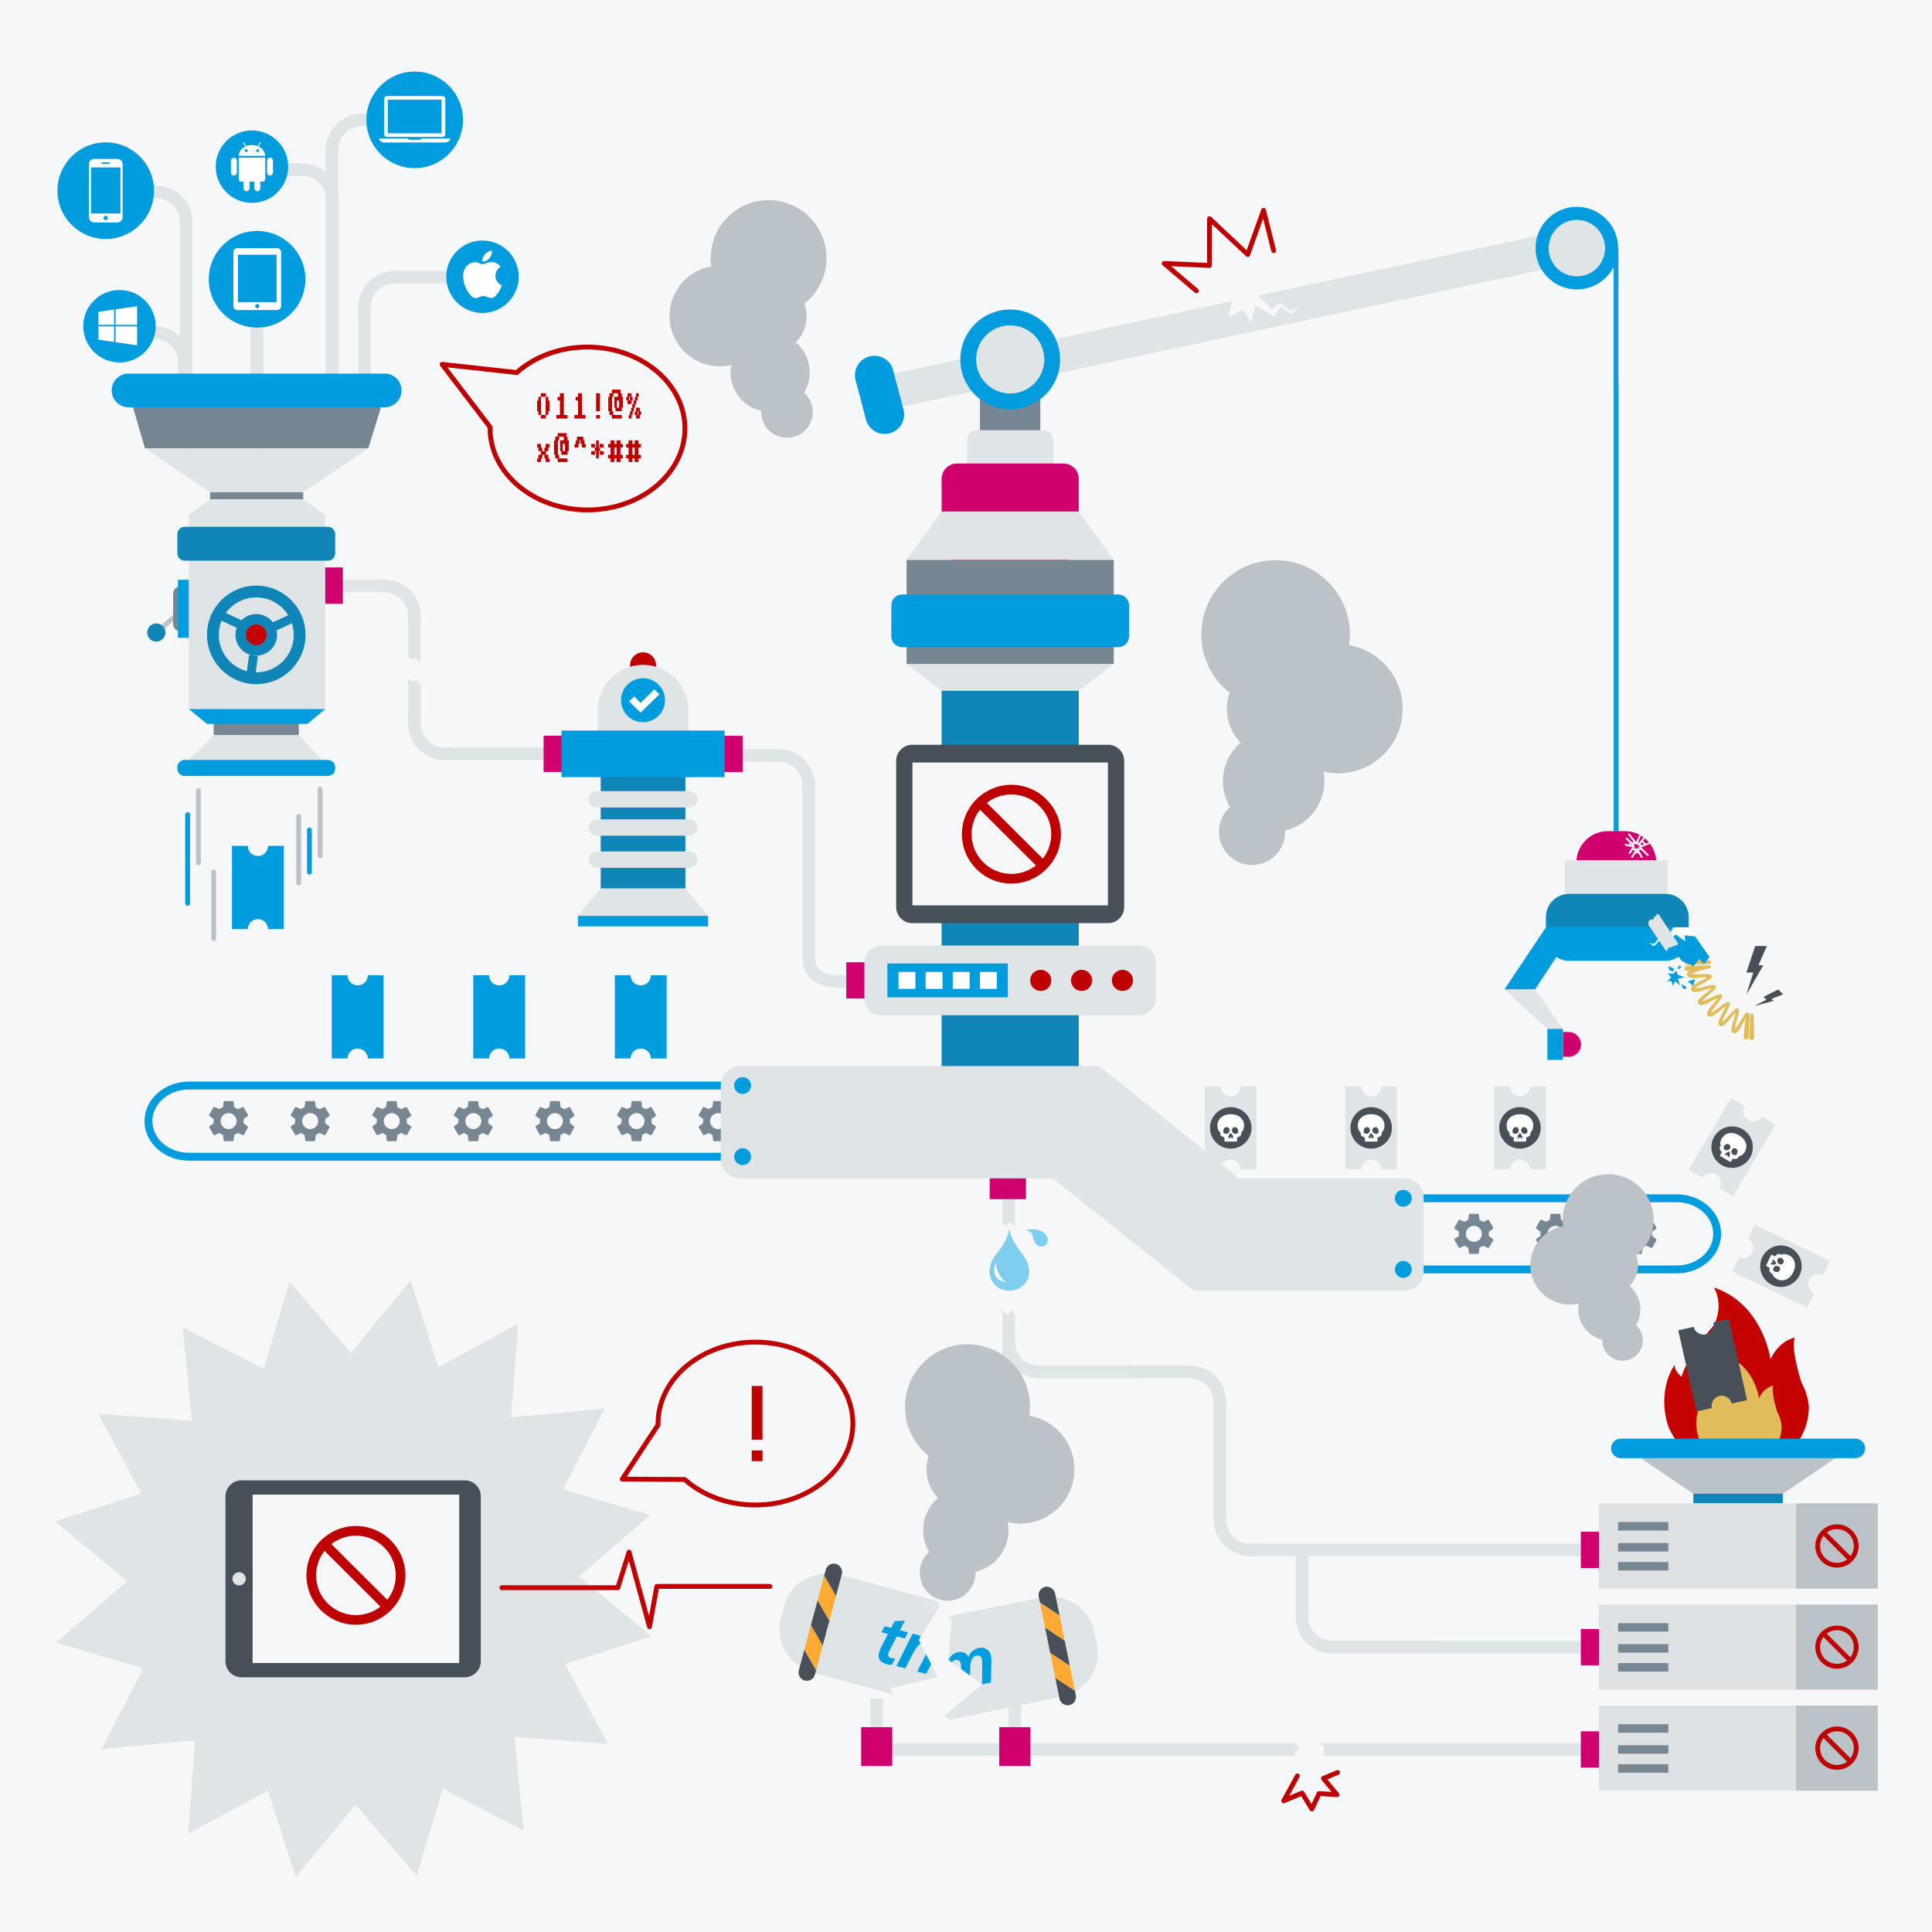 <svg xmlns="http://www.w3.org/2000/svg" width="800" height="800" viewBox="0 0 800 800">
    <path fill="#F6F7F9" d="M0 0h800v800H0z"/>
    <g fill="#E0BD5A">
        <path fill-rule="evenodd" clip-rule="evenodd" d="M704.805 399.32c.71-.022 1.424-.045 2.137-.07.47-.014 1.12-.066 1.422-.487.056-.078.096-.147.123-.216.253-.647-.697-.92-1.223-.93l-.53-.01c-1.66-.028-3.318-.06-4.975-.09-1.07-.02-2.143-.038-3.21-.06-.528-.01-.964.41-.975.938l-.005.158c-.01.53.41.963.94.974l5.26-.173c.346-.01.69-.022 1.035-.033M708.445 400.614c.028-.04.05-.087.064-.133.294-1.056-1.748-.755-2.223-.738-1.622.05-3.24.098-4.858.15-.98.028-1.952.056-2.93.086-.526-.01-.962.41-.972.937l-.003.16c-.01.53.41.966.937.974 1.755-.056 6.925-.716 7.74-.802.415-.045.826-.096 1.238-.165.274-.046.818-.192 1.005-.47z"/>
        <g fill-rule="evenodd" clip-rule="evenodd">
            <path d="M723.926 419.524c-.622-.307-.978.614-1.03 1.137-.02.178-.037.355-.058.532-.173 1.648-.35 3.297-.527 4.948-.11 1.062-.223 2.127-.337 3.19-.055.523.324.994.85 1.052l.158.017c.526.056.995-.326 1.05-.85.097-1.75.194-3.504.286-5.254.06-1.057.12-2.113.176-3.17.026-.473.03-1.12-.363-1.462-.07-.06-.14-.105-.204-.14zM725.773 419.726c-.044-.033-.085-.06-.13-.08-1.024-.38-.903 1.68-.93 2.152l-.277 4.853c-.057.976-.112 1.95-.167 2.926-.056.524.324.996.848 1.05l.16.017c.523.056.994-.322 1.05-.848.097-1.75-.106-6.96-.123-7.78-.006-.417-.02-.832-.055-1.25-.02-.274-.12-.83-.377-1.04z"/>
        </g>
        <path d="M722.94 428.882c-.622-1.277-.16-2.753-.03-4.087.055-.56.13-1.118.182-1.682.04-.427-.094-1.712.163-2.03-.84 1.043-1.266 2.065-1.78 3.033-.56 1.044-1.124 2.08-1.88 2.996-.498.604-1.147.94-1.927.64-.75-.286-.752-.984-.716-1.646.028-.61.082-1.21.275-1.803.523-1.614 1-3.242 1.495-4.866-.415.216-.69.518-.957.828-1.138 1.334-2.147 2.782-3.49 3.933-.617.527-1.295 1.082-2.14.516-.816-.55-.67-1.35-.394-2.157.324-.945.8-1.808 1.268-2.683.543-1.015 1.255-1.95 1.69-3.372-.524.423-.816.656-1.106.89-1.457 1.167-2.812 2.474-4.497 3.33-.593.3-1.234.468-1.81-.067-.604-.563-.526-1.22-.175-1.88.502-.948 1.16-1.785 1.86-2.597.79-.913 1.55-1.847 2.32-2.77-.656.067-1.12.323-1.596.557-1.567.772-3.024 1.783-4.765 2.178-.637.144-1.212.108-1.647-.445-.493-.634-.258-1.23.14-1.785.532-.755 1.226-1.35 1.934-1.938 1.044-.87 2.25-1.545 3.192-2.59-.362-.195-.624-.047-.914.022-1.838.443-3.59 1.25-5.512 1.36-.793.045-1.562-.02-1.863-.942-.277-.86.307-1.372.863-1.817 1.197-.96 2.604-1.572 3.97-2.245.578-.282 1.207-.51 1.708-1.104-.966-.012-1.794.043-2.633.115-1.285.114-2.583.397-3.877.156-.73-.135-1.552-.27-1.754-1.212-.187-.875.372-1.33 1-1.738.182-.26.416-.436.74-.46 1.534-.118 3.05-.364 4.573-.568.325-.042 1.313-.304 1.35.298-1.745.51-4.04 1.07-5.608 2.043 1.328.128 2.625.17 3.92.17 1.024-.002 2.052-.3 3.074-.04.49.12 1.152.056 1.307.73.146.634-.35.997-.793 1.27-1.492.917-3.02 1.775-4.52 2.686-.518.312-1.135.533-1.48 1.177 1.8-.1 3.42-.68 5.082-1.06.814-.188 1.63-.396 2.477-.344.975.06 1.228.508.703 1.348-.236.378-.587.696-.91 1.017-1.476 1.46-3.263 2.593-4.53 4.312.668-.16 1.295-.39 1.908-.648 1.615-.677 3.132-1.574 4.808-2.114.473-.154.895-.226 1.268.164.414.437.13.866-.086 1.257-.766 1.373-1.83 2.53-2.774 3.775-.532.707-1.124 1.378-1.55 2.408 1.187-.64 2.08-1.28 2.963-1.945 1.1-.818 2.12-1.746 3.387-2.315.394-.18.78-.375 1.166-.037.377.33.3.76.17 1.17-.36 1.13-.96 2.15-1.474 3.216-.553 1.146-1.255 2.237-1.548 3.57.61-.217.938-.656 1.3-1.035 1.216-1.266 2.402-2.56 3.618-3.823.423-.44.935-.982 1.572-.564.565.373.49 1.058.315 1.68-.185.658-.35 1.32-.5 1.985-.35 1.515-.936 2.978-1.03 4.658.657-.412.914-.98 1.23-1.482.9-1.42 1.76-2.855 2.646-4.28.312-.497.726-1.02 1.354-.85.69.185.778.88.764 1.505-.03 1.403-1.3 8.422-1.49 8.027z"/>
    </g>
    <path fill="#009CDE" d="M691.444 390.92l7.84-6.938 8.603 12.326-2.22 2.81-2.084-1.973-2.34 2.914-4.944-2.205"/>
    <path fill="#C40202" d="M696.338 570.093s-2.914-2.002-2.914-4.915c0 0-7.65 10.197-2.55 25.68 0 0 6.557 15.843 21.308 18.758 0 0 11.475 1.82 19.123-1.64 0 0 16.757-6.922 17.668-24.042 0 0 .546-4.917-3.098-11.655 0 0-4.37-13.48-2.73-18.395 0 0-6.192.91-10.018 8.923 0 0-3.097-22.946-23.494-29.686 0 0 4.37 6.376.182 15.48 0 0-4.006 4.736-6.737 8.196 0 0-6.376 10.197-6.74 13.295z"/>
    <path fill="#E0BD5A" d="M706.65 583.27s-1.72-1.183-1.72-2.9c0 0-4.515 6.017-1.504 15.153 0 0 3.87 9.35 12.574 11.07 0 0 6.77 1.074 11.285-.97 0 0 9.89-4.083 10.427-14.187 0 0 .322-2.9-1.828-6.878 0 0-2.578-7.954-1.61-10.855 0 0-3.655.537-5.912 5.266 0 0-1.828-13.542-13.865-17.52 0 0 2.58 3.763.107 9.136 0 0-2.364 2.795-3.977 4.837 0 0-3.76 6.017-3.976 7.846z"/>
    <path fill="#DFE4E7" d="M536.523 721.807H360.4v5.216h176.38l-1.28-.773 2.5-2.375M670.657 721.807H546.523l1.852 1.693-.25 3.523h122.532"/>
    <g fill="#BBC3C9">
        <circle cx="528.208" cy="262.736" r="30.765"/>
        <path d="M527.393 293.502c0 14.75 11.962 26.714 26.713 26.714 14.752 0 26.716-11.963 26.716-26.714 0-14.753-11.964-26.715-26.716-26.715s-26.713 11.962-26.713 26.715z"/>
        <path d="M508.02 293.502c0 11.146 9.04 20.187 20.19 20.187 11.144 0 20.187-9.042 20.187-20.188 0-11.146-9.043-20.188-20.188-20.188-11.148 0-20.19 9.04-20.19 20.188z"/>
        <path d="M506.39 323.45c0 11.593 9.41 21.004 21.003 21.004s21.005-9.41 21.005-21.005c0-11.593-9.412-21.002-21.005-21.002s-21.004 9.41-21.004 21z"/>
        <path d="M504.73 344.454c0 7.57 6.147 13.717 13.718 13.717 7.57 0 13.717-6.145 13.717-13.716s-6.147-13.72-13.717-13.72-13.718 6.15-13.718 13.72z"/>
    </g>
    <g fill="#BBC3C9">
        <circle cx="318.259" cy="106.865" r="23.987"/>
        <circle cx="298.065" cy="130.853" r="20.829"/>
        <path d="M333.998 130.853c0 8.69-7.05 15.74-15.74 15.74-8.69 0-15.74-7.05-15.74-15.74s7.05-15.74 15.74-15.74c8.69 0 15.74 7.05 15.74 15.74z"/>
        <path d="M335.27 154.203c0 9.04-7.337 16.377-16.376 16.377s-16.377-7.338-16.377-16.377c0-9.038 7.338-16.375 16.377-16.375s16.377 7.337 16.377 16.375z"/>
        <path d="M336.564 170.58c0 5.902-4.793 10.695-10.695 10.695s-10.696-4.793-10.696-10.695 4.793-10.696 10.695-10.696 10.694 4.794 10.694 10.696z"/>
    </g>
    <path fill="#139AD6" d="M668.166 102.748h2v241.43h-2z"/>
    <path fill="#DFE4E7" d="M655.605 108.03L368.69 169.42l-5.312-13.297 286.913-61.39"/>
    <path fill="#768692" d="M405.77 135.402h24.996v56.24H405.77z"/>
    <circle fill="#009CDE" cx="418.298" cy="148.827" r="20.659"/>
    <circle fill="#DFE4E7" cx="418.298" cy="148.827" r="14.116"/>
    <path fill="#009CDE" d="M374.117 169.613c1.127 4.3-1.44 8.692-5.74 9.818-4.295 1.13-8.69-1.44-9.816-5.734l-4.274-16.3c-1.127-4.298 1.44-8.696 5.735-9.82 4.297-1.128 8.695 1.443 9.82 5.74l4.277 16.297z"/>
    <circle fill="#009CDE" cx="652.948" cy="102.748" r="17.103"/>
    <path fill="#DFE4E7" d="M664.633 102.748c0 6.457-5.23 11.69-11.685 11.69-6.454 0-11.692-5.233-11.692-11.69 0-6.453 5.238-11.688 11.692-11.688 6.455 0 11.685 5.235 11.685 11.688z"/>
    <path fill="#F6F7F9" d="M711.042 510.912c0 8.14-7.5 14.73-16.74 14.73H498.698c-9.234 0-16.733-6.59-16.733-14.73s7.5-14.736 16.733-14.736h195.604c9.24 0 16.74 6.595 16.74 14.736z"/>
    <path fill="#009CDE" d="M480.336 510.912c0-9.022 8.236-16.364 18.36-16.364h195.605c10.132 0 18.37 7.342 18.37 16.364 0 9.02-8.238 16.36-18.37 16.36H498.698c-10.125 0-18.36-7.34-18.36-16.36zm18.36-13.104c-8.327 0-15.1 5.88-15.1 13.104 0 7.225 6.772 13.1 15.1 13.1h195.605c8.33 0 15.11-5.875 15.11-13.1 0-7.226-6.78-13.104-15.11-13.104H498.698z"/>
    <g fill="#768692">
        <path d="M515.095 511.735c0-.25.082-.58.082-.83s0-.58-.082-.83l1.742-1.245c.165-.082.25-.332.083-.58l-1.66-2.904c-.083-.25-.332-.332-.497-.25l-1.993.913c-.415-.334-.994-.664-1.492-.83l-.25-2.158c0-.25-.165-.415-.415-.415h-3.32c-.248 0-.414.165-.414.415l-.25 2.075c-.58.25-1.078.497-1.492.83l-1.993-.83c-.165-.083-.414 0-.497.165l-1.66 2.904c-.167.25-.167.5.083.582l1.743 1.327c0 .25-.082.58-.082.83s0 .58.083.83l-1.742 1.245c-.165.082-.25.332-.082.58l1.66 2.904c.083.25.332.332.497.25l1.993-.913c.414.334.994.664 1.492.83l.25 2.158c0 .25.165.415.414.415h3.32c.25 0 .415-.165.415-.415l.248-2.157c.58-.25 1.077-.496 1.492-.83l1.993.913c.165.083.414 0 .497-.165l1.66-2.904c.082-.167.082-.415-.083-.582l-1.742-1.327zm-6.142 2.49c-1.825 0-3.32-1.494-3.32-3.32s1.495-3.318 3.32-3.318 3.32 1.494 3.32 3.32-1.495 3.318-3.32 3.318zM548.876 511.735c0-.25.082-.58.082-.83s0-.58-.082-.83l1.742-1.245c.165-.082.25-.332.083-.58l-1.66-2.904c-.082-.25-.33-.332-.496-.25l-1.993.913c-.414-.334-.993-.664-1.49-.83l-.25-2.158c0-.25-.166-.415-.416-.415h-3.32c-.248 0-.414.165-.414.415l-.25 2.075c-.58.25-1.077.497-1.49.83l-1.994-.83c-.165-.083-.414 0-.497.165l-1.66 2.904c-.168.25-.168.5.082.582l1.742 1.327c0 .25-.082.58-.082.83s0 .58.082.83l-1.742 1.245c-.166.082-.25.332-.083.58l1.66 2.904c.082.25.33.332.496.25l1.993-.913c.413.334.993.664 1.49.83l.25 2.158c0 .25.166.415.415.415h3.32c.25 0 .415-.165.415-.415l.25-2.157c.58-.25 1.076-.496 1.49-.83l1.994.913c.165.083.414 0 .497-.165l1.66-2.904c.083-.167.083-.415-.082-.582l-1.742-1.327zm-6.142 2.49c-1.825 0-3.32-1.494-3.32-3.32s1.495-3.318 3.32-3.318 3.32 1.494 3.32 3.32-1.494 3.318-3.32 3.318zM582.658 511.735c0-.25.082-.58.082-.83s0-.58-.082-.83l1.742-1.245c.165-.082.25-.332.083-.58l-1.66-2.904c-.083-.25-.332-.332-.497-.25l-1.993.913c-.415-.334-.994-.664-1.492-.83l-.248-2.158c0-.25-.166-.415-.416-.415h-3.32c-.248 0-.414.165-.414.415l-.25 2.075c-.58.25-1.077.497-1.49.83l-1.994-.83c-.165-.083-.414 0-.497.165l-1.66 2.904c-.166.25-.166.5.084.582l1.742 1.327c0 .25-.082.58-.082.83s0 .58.082.83l-1.742 1.245c-.166.082-.25.332-.083.58l1.66 2.904c.084.25.333.332.498.25l1.993-.913c.415.334.995.664 1.493.83l.25 2.158c0 .25.165.415.414.415h3.32c.25 0 .415-.165.415-.415l.25-2.157c.58-.25 1.076-.496 1.49-.83l1.994.913c.165.083.414 0 .497-.165l1.66-2.904c.082-.167.082-.415-.083-.582l-1.742-1.327zm-6.14 2.49c-1.826 0-3.32-1.494-3.32-3.32s1.494-3.318 3.32-3.318 3.318 1.494 3.318 3.32-1.494 3.318-3.32 3.318zM616.44 511.735c0-.25.08-.58.08-.83s0-.58-.08-.83l1.74-1.245c.166-.082.25-.332.084-.58l-1.66-2.904c-.083-.25-.332-.332-.497-.25l-1.993.913c-.415-.334-.994-.664-1.492-.83l-.25-2.158c0-.25-.165-.415-.415-.415h-3.32c-.248 0-.414.165-.414.415l-.25 2.075c-.58.25-1.077.497-1.49.83l-1.994-.83c-.166-.083-.415 0-.498.165l-1.66 2.904c-.167.25-.167.5.083.582l1.742 1.327c0 .25-.082.58-.082.83s0 .58.082.83l-1.742 1.245c-.166.082-.25.332-.083.58l1.66 2.904c.083.25.332.332.497.25l1.992-.913c.414.334.994.664 1.492.83l.25 2.158c0 .25.165.415.414.415h3.32c.25 0 .415-.165.415-.415l.25-2.157c.58-.25 1.076-.496 1.49-.83l1.994.913c.165.083.414 0 .497-.165l1.66-2.904c.082-.167.082-.415-.083-.582l-1.74-1.327zm-6.142 2.49c-1.825 0-3.32-1.494-3.32-3.32s1.495-3.318 3.32-3.318 3.32 1.494 3.32 3.32-1.495 3.318-3.32 3.318zM650.222 511.735c0-.25.082-.58.082-.83s0-.58-.082-.83l1.742-1.245c.165-.082.25-.332.083-.58l-1.66-2.904c-.083-.25-.332-.332-.497-.25l-1.993.913c-.415-.334-.994-.664-1.492-.83l-.25-2.158c0-.25-.165-.415-.415-.415h-3.32c-.248 0-.414.165-.414.415l-.25 2.075c-.58.25-1.077.497-1.49.83l-1.994-.83c-.165-.083-.414 0-.497.165l-1.66 2.904c-.167.25-.167.5.083.582l1.742 1.327c0 .25-.082.58-.082.83s0 .58.082.83l-1.742 1.245c-.166.082-.25.332-.083.58l1.66 2.904c.083.25.332.332.497.25l1.993-.913c.414.334.994.664 1.492.83l.25 2.158c0 .25.165.415.414.415h3.32c.25 0 .416-.165.416-.415l.25-2.157c.58-.25 1.076-.496 1.49-.83l1.994.913c.165.083.414 0 .497-.165l1.66-2.904c.082-.167.082-.415-.083-.582l-1.742-1.327zm-6.142 2.49c-1.825 0-3.32-1.494-3.32-3.32s1.495-3.318 3.32-3.318 3.32 1.494 3.32 3.32-1.495 3.318-3.32 3.318zM684.004 511.735c0-.25.082-.58.082-.83s0-.58-.082-.83l1.742-1.245c.164-.082.25-.332.082-.58l-1.66-2.904c-.082-.25-.332-.332-.496-.25l-1.994.913c-.414-.334-.994-.664-1.492-.83l-.248-2.158c0-.25-.166-.415-.416-.415h-3.32c-.248 0-.414.165-.414.415l-.25 2.075c-.58.25-1.078.497-1.492.83l-1.992-.83c-.166-.083-.414 0-.498.165l-1.66 2.904c-.166.25-.166.5.084.582l1.742 1.327c0 .25-.082.58-.082.83s0 .58.082.83l-1.742 1.245c-.166.082-.25.332-.084.58l1.66 2.904c.084.25.332.332.498.25l1.992-.913c.414.334.994.664 1.492.83l.25 2.158c0 .25.166.415.414.415h3.32c.25 0 .416-.165.416-.415l.248-2.157c.58-.25 1.078-.496 1.492-.83l1.994.913c.164.083.414 0 .496-.165l1.66-2.904c.082-.167.082-.415-.082-.582l-1.742-1.327zm-6.143 2.49c-1.823 0-3.317-1.494-3.317-3.32s1.494-3.318 3.318-3.318c1.827 0 3.32 1.494 3.32 3.32s-1.492 3.318-3.32 3.318z"/>
    </g>
    <path fill="#F6F7F9" d="M330.533 464.232c0 8.14-7.5 14.73-16.74 14.73H78.19c-9.235 0-16.735-6.59-16.735-14.73s7.5-14.736 16.734-14.736h235.603c9.24 0 16.74 6.596 16.74 14.736z"/>
    <g fill="#768692">
        <path d="M134.586 465.056c0-.25.082-.58.082-.83s0-.58-.082-.83l1.742-1.245c.164-.08.25-.33.082-.58l-1.66-2.903c-.082-.25-.332-.332-.496-.25l-1.994.913c-.414-.333-.994-.663-1.492-.83l-.248-2.157c0-.25-.166-.415-.416-.415h-3.32c-.248 0-.414.165-.414.415l-.25 2.075c-.58.25-1.078.497-1.492.83l-1.992-.83c-.166-.083-.414 0-.498.165l-1.66 2.904c-.166.25-.166.5.084.582l1.742 1.326c0 .25-.082.58-.082.83s0 .58.082.83l-1.742 1.245c-.166.083-.25.333-.084.58l1.66 2.905c.084.25.332.332.498.25l1.992-.913c.414.333.994.663 1.492.83l.25 2.157c0 .25.166.414.414.414h3.32c.25 0 .416-.165.416-.415l.248-2.158c.58-.25 1.078-.497 1.492-.83l1.994.912c.164.083.414 0 .496-.165l1.66-2.905c.082-.167.082-.415-.082-.582l-1.742-1.327zm-6.143 2.49c-1.824 0-3.318-1.495-3.318-3.32s1.494-3.32 3.318-3.32c1.826 0 3.32 1.495 3.32 3.32s-1.493 3.32-3.32 3.32zM100.804 465.056c0-.25.082-.58.082-.83s0-.58-.082-.83l1.742-1.245c.165-.08.25-.33.083-.58l-1.66-2.903c-.084-.25-.333-.332-.498-.25l-1.993.913c-.416-.333-.995-.663-1.493-.83l-.25-2.157c0-.25-.165-.415-.415-.415h-3.32c-.248 0-.414.165-.414.415l-.25 2.075c-.58.25-1.077.497-1.49.83l-1.994-.83c-.165-.083-.414 0-.497.165l-1.66 2.904c-.167.25-.167.5.083.582l1.742 1.326c0 .25-.082.58-.082.83s0 .58.082.83L86.78 466.3c-.166.083-.25.333-.083.58l1.66 2.905c.083.25.332.332.497.25l1.993-.913c.414.333.994.663 1.492.83l.248 2.157c0 .25.166.414.415.414h3.32c.25 0 .415-.165.415-.415l.25-2.158c.58-.25 1.076-.497 1.49-.83l1.994.912c.165.083.414 0 .497-.165l1.66-2.905c.08-.167.08-.415-.084-.582l-1.742-1.327zm-6.142 2.49c-1.825 0-3.32-1.495-3.32-3.32s1.495-3.32 3.32-3.32 3.32 1.495 3.32 3.32-1.495 3.32-3.32 3.32zM168.367 465.056c0-.25.082-.58.082-.83s0-.58-.083-.83l1.742-1.245c.163-.08.25-.33.08-.58l-1.66-2.903c-.08-.25-.33-.332-.495-.25l-1.994.913c-.413-.333-.993-.663-1.49-.83l-.25-2.157c0-.25-.165-.415-.415-.415h-3.32c-.248 0-.414.165-.414.415l-.25 2.075c-.58.25-1.077.497-1.49.83l-1.993-.83c-.166-.083-.414 0-.498.165l-1.66 2.904c-.167.25-.167.5.083.582l1.742 1.326c0 .25-.082.58-.082.83s0 .58.082.83l-1.742 1.245c-.166.083-.25.333-.084.58l1.66 2.905c.083.25.33.332.497.25l1.992-.913c.413.333.993.663 1.49.83l.25 2.157c0 .25.167.414.415.414h3.32c.25 0 .416-.165.416-.415l.25-2.158c.58-.25 1.077-.497 1.49-.83l1.995.912c.164.083.414 0 .496-.165l1.66-2.905c.083-.167.083-.415-.08-.582l-1.743-1.327zm-6.142 2.49c-1.824 0-3.318-1.495-3.318-3.32s1.494-3.32 3.318-3.32c1.826 0 3.32 1.495 3.32 3.32s-1.494 3.32-3.32 3.32zM202.148 465.056c0-.25.082-.58.082-.83s0-.58-.082-.83l1.742-1.245c.166-.08.25-.33.084-.58l-1.66-2.903c-.084-.25-.332-.332-.498-.25l-1.992.913c-.416-.333-.994-.663-1.492-.83l-.25-2.157c0-.25-.166-.415-.416-.415h-3.318c-.25 0-.416.165-.416.415l-.248 2.075c-.58.25-1.078.497-1.492.83l-1.994-.83c-.164-.083-.414 0-.496.165l-1.66 2.904c-.168.25-.168.5.082.582l1.742 1.326c0 .25-.082.58-.082.83s0 .58.082.83l-1.742 1.245c-.166.083-.25.333-.082.58l1.66 2.905c.082.25.332.332.496.25l1.994-.913c.414.333.994.663 1.492.83l.248 2.157c0 .25.166.414.416.414h3.318c.25 0 .416-.165.416-.415l.25-2.158c.58-.25 1.076-.497 1.492-.83l1.992.912c.166.083.414 0 .498-.165l1.66-2.905c.082-.167.082-.415-.084-.582l-1.742-1.327zm-6.14 2.49c-1.826 0-3.32-1.495-3.32-3.32s1.494-3.32 3.32-3.32c1.824 0 3.318 1.495 3.318 3.32s-1.494 3.32-3.318 3.32zM235.93 465.056c0-.25.082-.58.082-.83s0-.58-.082-.83l1.742-1.245c.166-.08.25-.33.084-.58l-1.66-2.903c-.084-.25-.332-.332-.498-.25l-1.992.913c-.416-.333-.994-.663-1.492-.83l-.25-2.157c0-.25-.166-.415-.416-.415h-3.318c-.25 0-.416.165-.416.415l-.248 2.075c-.58.25-1.078.497-1.492.83l-1.994-.83c-.164-.083-.414 0-.496.165l-1.66 2.904c-.168.25-.168.5.082.582l1.742 1.326c0 .25-.082.58-.082.83s0 .58.082.83l-1.742 1.245c-.166.083-.25.333-.082.58l1.66 2.905c.082.25.332.332.496.25l1.994-.913c.414.333.994.663 1.492.83l.248 2.157c0 .25.166.414.416.414h3.318c.25 0 .416-.165.416-.415l.25-2.158c.58-.25 1.076-.497 1.492-.83l1.992.912c.166.083.414 0 .498-.165l1.66-2.905c.082-.167.082-.415-.084-.582l-1.742-1.327zm-6.14 2.49c-1.827 0-3.32-1.495-3.32-3.32s1.493-3.32 3.32-3.32c1.823 0 3.317 1.495 3.317 3.32s-1.494 3.32-3.318 3.32zM269.713 465.056c0-.25.082-.58.082-.83s0-.58-.082-.83l1.742-1.245c.164-.08.25-.33.082-.58l-1.66-2.903c-.082-.25-.332-.332-.496-.25l-1.993.913c-.414-.333-.994-.663-1.492-.83l-.248-2.157c0-.25-.166-.415-.416-.415h-3.32c-.247 0-.413.165-.413.415l-.25 2.075c-.58.25-1.078.497-1.492.83l-1.992-.83c-.166-.083-.414 0-.498.165l-1.66 2.904c-.166.25-.166.5.084.582l1.74 1.326c0 .25-.08.58-.08.83s0 .58.08.83l-1.74 1.245c-.167.083-.25.333-.085.58l1.66 2.905c.084.25.332.332.498.25l1.992-.913c.414.333.994.663 1.492.83l.25 2.157c0 .25.166.414.414.414h3.32c.25 0 .417-.165.417-.415l.248-2.158c.58-.25 1.078-.497 1.492-.83l1.994.912c.165.083.415 0 .497-.165l1.66-2.905c.082-.167.082-.415-.082-.582l-1.742-1.327zm-6.143 2.49c-1.824 0-3.318-1.495-3.318-3.32s1.494-3.32 3.318-3.32c1.826 0 3.32 1.495 3.32 3.32s-1.494 3.32-3.32 3.32zM303.494 465.056c0-.25.082-.58.082-.83s0-.58-.082-.83l1.742-1.245c.165-.08.25-.33.083-.58l-1.66-2.903c-.084-.25-.333-.332-.498-.25l-1.993.913c-.416-.333-.995-.663-1.493-.83l-.25-2.157c0-.25-.165-.415-.415-.415h-3.32c-.248 0-.414.165-.414.415l-.25 2.075c-.58.25-1.077.497-1.49.83l-1.994-.83c-.165-.083-.414 0-.497.165l-1.66 2.904c-.167.25-.167.5.083.582l1.742 1.326c0 .25-.082.58-.082.83s0 .58.082.83l-1.742 1.245c-.166.083-.25.333-.083.58l1.66 2.905c.083.25.332.332.497.25l1.993-.913c.414.333.994.663 1.492.83l.248 2.157c0 .25.166.414.415.414h3.32c.25 0 .415-.165.415-.415l.25-2.158c.58-.25 1.076-.497 1.49-.83l1.994.912c.165.083.414 0 .497-.165l1.66-2.905c.08-.167.08-.415-.084-.582l-1.742-1.327zm-6.14 2.49c-1.826 0-3.32-1.495-3.32-3.32s1.494-3.32 3.32-3.32 3.318 1.495 3.318 3.32-1.494 3.32-3.32 3.32z"/>
    </g>
    <path fill="#009CDE" d="M59.827 464.232c0-9.022 8.235-16.364 18.36-16.364h235.605c10.13 0 18.37 7.342 18.37 16.364 0 9.02-8.24 16.36-18.37 16.36H78.188c-10.126.002-18.36-7.34-18.36-16.36zm18.36-13.104c-8.327 0-15.1 5.88-15.1 13.104 0 7.225 6.772 13.1 15.1 13.1h235.605c8.33 0 15.11-5.875 15.11-13.1 0-7.226-6.78-13.104-15.11-13.104H78.188z"/>
    <path fill="#DFE4E7" d="M420.267 544.537l-1.517-2.235-1.503 2.235-2.197-2.235v32.872h5.217M415.05 505.804l1.516 2.235 1.503-2.236 2.197 2.235v-32.873h-5.217M518.018 639.156h136.64v5.217h-136.64z"/>
    <path fill="#DFE4E7" d="M536.523 643.425h5.217v24.933h-5.217zM502.533 581.608h5.217v45.64h-5.217zM474.972 565.468h-44.845c-5.436 0-9.855-4.423-9.855-9.855v-2.86h-5.222v2.86c0 8.312 6.764 15.074 15.077 15.074h44.845v-5.22z"/>
    <path fill="#DFE4E7" d="M596.445 679.45H551.6c-5.436 0-9.855-4.422-9.855-9.854v-2.86h-5.222v2.86c0 8.312 6.764 15.074 15.077 15.074h44.845v-5.22zM347.398 408.966c-8.31 0-15.07-3.76-15.07-12.072v-8.533h5.22v8.534c0 5.434 4.417 6.854 9.85 6.854h7.16v5.22h-7.16z"/>
    <path fill="#DFE4E7" d="M332.328 324.06h5.22v65.3h-5.22z"/>
    <path fill="#DFE4E7" d="M337.547 325.26c0-8.312-6.76-15.07-15.072-15.07h-2.86v5.218h2.86c5.434 0 9.854 4.418 9.854 9.852v2.16h5.218v-2.16z"/>
    <path fill="#DFE4E7" d="M302.828 310.188h18.3v5.22h-18.3z"/>
    <path fill="#D0006F" d="M296.53 304.685h10.972v15.02h-10.97zM350.428 398.45h10.97v15.02h-10.97zM409.81 485.577h15.022v10.97h-15.02zM654.583 634.254h10.97v15.02h-10.97z"/>
    <path fill="#DFE4E7" d="M595.018 679.453h65.64v5.217h-65.64z"/>
    <path fill="#D0006F" d="M654.583 674.55h10.97v15.022h-10.97zM654.583 716.905h10.97v15.02h-10.97z"/>
    <path fill="#DFE4E7" d="M174.214 255.056c0-8.31-6.76-15.07-15.072-15.07h-2.86v5.22h2.86c5.434 0 9.854 4.417 9.854 9.85v2.16h5.22v-2.16z"/>
    <path fill="#DFE4E7" d="M139.495 239.985h18.3v5.22h-18.3zM184.666 309.538h68.55v5.22h-68.55zM507.75 580.52c0-8.31-6.76-15.07-15.072-15.07h-22.86v5.22h22.86c5.434 0 9.854 4.418 9.854 9.852v2.16h5.22v-2.16zM502.533 629.303c0 8.31 6.76 15.07 15.072 15.07h2.86v-5.22h-2.86c-5.434 0-9.854-4.417-9.854-9.85v-2.16h-5.218v2.16z"/>
    <path fill="#DFE4E7" d="M168.995 299.687c0 8.31 6.76 15.07 15.072 15.07h2.86v-5.22h-2.86c-5.434 0-9.854-4.417-9.854-9.85v-2.16h-5.22v2.16z"/>
    <path fill="#139AD6" d="M668.166 158.703h2v185.474h-2z"/>
    <path fill="#DFE4E7" d="M103.844 123.102h5.22v68.3h-5.22zM134.867 60.873h5.22v98.3h-5.22z"/>
    <path fill="#DFE4E7" d="M134.867 62.072c0-8.31 6.76-15.07 15.072-15.07h2.858v5.22h-2.86c-5.433 0-9.853 4.417-9.853 9.85v2.16h-5.22v-2.16z"/>
    <path fill="#DFE4E7" d="M151.285 47.002h18.3v5.22h-18.3zM135.037 81.534h5.22v98.3h-5.22z"/>
    <path fill="#DFE4E7" d="M140.256 82.733c0-8.31-6.76-15.07-15.072-15.07h-2.86v5.22h2.86c5.434 0 9.854 4.417 9.854 9.85v2.16h5.22v-2.16z"/>
    <path fill="#DFE4E7" d="M105.537 67.663h18.3v5.22h-18.3zM162.175 112.146h28.3v5.22h-28.3z"/>
    <path fill="#DFE4E7" d="M163.374 112.146c-8.31 0-15.07 6.76-15.07 15.072v2.86h5.22v-2.86c0-5.434 4.417-9.854 9.85-9.854h2.16v-5.22h-2.16z"/>
    <path fill="#DFE4E7" d="M148.304 128.564h5.22v30.3h-5.22zM73.726 148.88h5.22v38.3h-5.22z"/>
    <path fill="#DFE4E7" d="M78.944 150.08c0-8.312-6.76-15.07-15.073-15.07h-2.857v5.218h2.858c5.435 0 9.855 4.418 9.855 9.852v2.16h5.22v-2.16z"/>
    <path fill="#DFE4E7" d="M44.225 135.01h18.3v5.218h-18.3zM74.485 90.74h5.22v88.3h-5.22z"/>
    <path fill="#DFE4E7" d="M79.704 91.94c0-8.312-6.76-15.07-15.073-15.07h-2.857v5.218h2.858c5.435 0 9.855 4.418 9.855 9.852v2.16h5.22v-2.16z"/>
    <path fill="#DFE4E7" d="M44.984 76.87h18.3v5.218h-18.3z"/>
    <path fill="#1085B7" d="M389.908 285.975h56.78V445.42h-56.78z"/>
    <path fill="#475058" d="M702.473 584.47l6.365-1.43c-.508-2.266.912-4.516 3.178-5.025 2.27-.512 4.52.916 5.03 3.18l6.372-1.432-7.553-33.62-6.374 1.434c.457 2.23-.957 4.437-3.203 4.942-2.232.503-4.453-.89-5-3.104l-6.365 1.436 7.55 33.618z"/>
    <path fill="#D0006F" d="M225.09 304.637h10.973v15.02H225.09z"/>
    <path fill="#BF0000" d="M260.887 284.543c0 2.973 2.414 5.384 5.385 5.384 2.973 0 5.384-2.41 5.384-5.384v-9.045c0-2.974-2.41-5.384-5.384-5.384-2.97 0-5.385 2.41-5.385 5.384v9.045z"/>
    <path fill="#1085B7" d="M248.74 371.376c0 2.768 2.24 5.01 5.01 5.01h25.046c2.77 0 5.01-2.242 5.01-5.01v-51.713c0-2.768-2.24-5.01-5.01-5.01H253.75c-2.77 0-5.01 2.242-5.01 5.01v51.713z"/>
    <path fill="#DFE4E7" d="M247.488 294.086c0-10.375 8.408-18.785 18.786-18.785 10.375 0 18.786 8.41 18.786 18.786v13.778h-37.572v-13.778zM243.73 330.978c0 1.87 1.51 3.384 3.377 3.384h38.322c1.872 0 3.39-1.515 3.39-3.384 0-1.87-1.518-3.384-3.39-3.384h-38.323c-1.866 0-3.378 1.514-3.378 3.384zM243.73 342.662c0 1.868 1.51 3.382 3.377 3.382h38.322c1.872 0 3.39-1.514 3.39-3.382 0-1.87-1.518-3.388-3.39-3.388h-38.323c-1.866 0-3.378 1.517-3.378 3.388zM243.73 355.96c0 1.87 1.51 3.384 3.377 3.384h38.322c1.872 0 3.39-1.514 3.39-3.384 0-1.87-1.518-3.385-3.39-3.385h-38.323c-1.866 0-3.378 1.516-3.378 3.385z"/>
    <path fill="#009CDE" d="M232.576 302.54h67.393v19.214h-67.394z"/>
    <path fill="#139AD6" d="M300.02 321.804h-67.493V302.49h67.492v19.314zm-67.394-.1h67.293V302.59h-67.294v19.114z"/>
    <path fill="#DFE4E7" d="M283.807 367.852l9.392 11.385h-53.854l9.393-11.385"/>
    <path fill="#009CDE" d="M239.346 379.237H293.2v4.35h-53.854z"/>
    <path fill="#D0006F" d="M131 234.974h10.97v15.02H131z"/>
    <path fill="#DFE4E7" d="M78.174 229.237h56.506V293.6H78.174zM152.515 185.62l-26.95 18.21H86.952l-26.946-18.21"/>
    <path fill="#768692" d="M86.978 203.83h38.58v2.9h-38.58z"/>
    <path fill="#DFE4E7" d="M125.557 206.73l9.123 6.417H78.174l8.804-6.418M78.174 213.147h56.506v4.98H78.174z"/>
    <path fill="#1085B7" d="M73.416 229.11c0 1.69 1.37 3.064 3.064 3.064h59.253c1.694 0 3.064-1.374 3.064-3.064v-7.92c0-1.69-1.37-3.062-3.064-3.062H76.48c-1.693 0-3.064 1.373-3.064 3.063v7.92z"/>
    <path fill="#768692" d="M88.48 298.58h35.248v5.873H88.48z"/>
    <path fill="#009CDE" d="M134.68 293.6l-7.375 6.13H85.702l-7.528-6.13"/>
    <path fill="#DFE4E7" d="M123.73 304.453l9.706 10.218H78.174l10.306-10.217"/>
    <path fill="#009CDE" d="M73.416 318.246c0 1.69 1.37 3.063 3.064 3.063h59.253c1.694 0 3.064-1.374 3.064-3.064v-.512c0-1.692-1.37-3.063-3.064-3.063H76.48c-1.693 0-3.064 1.372-3.064 3.064v.512z"/>
    <path fill="#BBC3C9" d="M64.078 261.153l10.282-8.894 1.31 1.513-10.283 8.894z"/>
    <path fill="#1085B7" d="M64.46 265.674c2.07.147 3.877-1.41 4.028-3.485.148-2.074-1.417-3.87-3.487-4.022s-3.87 1.402-4.02 3.48c-.16 2.078 1.405 3.874 3.48 4.026z"/>
    <path fill="#768692" d="M73.854 242.892v18.4c-1.242-.39-2.16-1.507-2.16-2.882v-12.638c0-1.373.917-2.492 2.16-2.88z"/>
    <path fill="#009CDE" d="M73.676 240.088h4.498v24.01h-4.498z"/>
    <g fill="#1085B7">
        <path d="M100.198 256.908l-1.544 3.336-8.838-4.09 1.543-3.335zM122.397 257.374l-8.838 4.096-1.546-3.333 8.838-4.096zM106.782 271.662l-1.222 9.088-3.647-.49 1.223-9.088z"/>
        <path d="M85.71 262.888c0 11.268 9.138 20.402 20.4 20.402 11.273 0 20.406-9.135 20.406-20.402 0-11.27-9.133-20.402-20.407-20.402-11.262 0-20.4 9.132-20.4 20.402zm4.886 0c0-8.57 6.95-15.518 15.514-15.518 8.573 0 15.523 6.948 15.523 15.518s-6.95 15.517-15.523 15.517c-8.565 0-15.514-6.947-15.514-15.517z"/>
    </g>
    <path fill="#1085B7" d="M97.492 262.888c0 4.76 3.86 8.62 8.617 8.62 4.765 0 8.62-3.86 8.62-8.62s-3.855-8.62-8.62-8.62c-4.758 0-8.618 3.86-8.618 8.62z"/>
    <path fill="#C40202" d="M101.802 262.888c0 2.38 1.935 4.31 4.308 4.31 2.383 0 4.313-1.93 4.313-4.31s-1.93-4.31-4.313-4.31c-2.374 0-4.308 1.93-4.308 4.31z"/>
    <path fill="#768692" d="M60.007 185.62h92.508l6.482-21.034H53.893"/>
    <path fill="#009CDE" d="M46.25 161.67c0 3.848 3.12 6.965 6.967 6.965h106.09c3.85 0 6.965-3.117 6.965-6.966 0-3.848-3.115-6.968-6.965-6.968H53.217c-3.848 0-6.967 3.12-6.967 6.967z"/>
    <path fill="#DFE4E7" d="M417.594 703.444h5.24v13.278h-5.24zM360.4 703.444h5.238v13.278H360.4zM395.71 687.356c-.7.142-1.207.49-1.585.96l3.86 2.817c0-.812-.037-1.753-.17-2.404-.215-1.065-1.154-1.567-2.105-1.374zM394.172 670.94l-.38-1.858-1.238.253M394.503 672.57l-.33-1.63-.154 1.73"/>
    <path fill="#DFE4E7" d="M430.72 661.57l-36.927 7.512.38 1.858.33 1.63-.484.1-1.29 14.627.05-.01c.705-1.696 2.198-2.815 3.97-3.175 1.703-.348 3.668.296 4.227 2l.05-.01c.57-2.07 2.48-3.365 4.514-3.78 2.143-.435 4.336.952 4.778 3.126.264 1.295.233 2.814.15 4.047l-.1 7.2-3.73.76-15.553 12.892 2.28 1.684 45.73-9.304c10.344-2.104 17.124-11.71 15.143-21.45l-1.196-5.876c-1.982-9.743-11.978-15.936-22.32-13.83z"/>
    <path fill="#DFE4E7" d="M406.564 686.95c-.217-1.064-1.17-1.564-2.123-1.37-2.592.526-2.646 3.675-2.714 5.742l-.023 2.528 4.934 3.604.066-7.334c.005-.9.038-2.3-.14-3.17z"/>
    <path fill="#009CDE" d="M395.71 687.356c.95-.193 1.89.31 2.106 1.373.132.65.17 1.59.168 2.403l3.72 2.717.022-2.528c.067-2.067.122-5.216 2.715-5.743.955-.194 1.907.306 2.124 1.37.177.87.144 2.27.14 3.17l-.067 7.334 3.73-.76.1-7.2c.083-1.23.113-2.75-.15-4.046-.442-2.174-2.636-3.56-4.777-3.125-2.035.414-3.944 1.71-4.513 3.78l-.05.01c-.56-1.705-2.524-2.35-4.227-2-1.772.358-3.266 1.478-3.97 3.173l-.05.01 1.395 1.02c.378-.468.886-.818 1.585-.96z"/>
    <path fill="#FA3" d="M445.1 700.165l-8.125-5.38-2.12-10.422 8.125 5.38"/>
    <path fill="#475058" d="M442.98 689.744l-8.126-5.38-2.12-10.422 8.126 5.382M445.473 701.993c.378 1.86-.828 3.684-2.69 4.062-1.865.38-3.684-.828-4.062-2.688l-1.745-8.583 8.126 5.38.373 1.83z"/>
    <path fill="#FA3" d="M438.74 668.906l2.12 10.418-8.126-5.382-2.12-10.416"/>
    <path fill="#475058" d="M435.754 657.91c-.244-.218-.51-.39-.807-.534-.65-.307-1.376-.466-2.133-.312-1.865.38-3.067 2.198-2.688 4.062l.49 2.4 8.124 5.38-1.862-9.154c-.153-.757-.588-1.36-1.124-1.842z"/>
    <path fill="#DFE4E7" d="M388.382 694.474l-2.808-5.425-2.097 4.11-3.707-.993 3.336-6.533c.11-.2.23-.432.352-.677l-2.196-4.244c-1.44.656-2.423 2.486-3.13 3.78l-3.254 6.362-3.7-.99 5.975-11.944c.27-.514.532-1.06.72-1.475l3.438.92-.84 1.813 7.68-12.515-4.704-1.26.922-3.44-36.396-9.753c-10.2-2.733-20.554 2.838-23.127 12.44l-1.552 5.794c-2.572 9.6 3.607 19.602 13.808 22.335l32.9 8.815-1.288-2.525 19.67-4.596zm-19.047-5.104c-.664-.04-1.444-.04-2.07-.206-2.512-.673-4.012-2.14-3.28-4.866.296-1.106.8-2.12 1.362-3.18l2.324-4.52-2.668-.715 1.3-2.54 2.67.717 1.41-2.77 4.32-.218-2.03 3.98 3.295.882-1.29 2.54-3.303-.884-3.016 5.833c-.178.31-.39.79-.536 1.34-.23.857.214 1.52 1.042 1.742.648.174 1.357.227 1.877.16l-1.405 2.705z"/>
    <path fill="#DFE4E7" d="M388.148 666.664l.908-1.48-.73-2.16-3.96-1.06-.922 3.44"/>
    <path fill="#009CDE" d="M367.822 684.765c.147-.55.358-1.032.536-1.34l3.016-5.834 3.304.886 1.29-2.54-3.297-.884 2.032-3.98-4.32.22-1.41 2.77-2.67-.717-1.3 2.54 2.67.714-2.325 4.52c-.563 1.058-1.066 2.072-1.363 3.18-.73 2.727.77 4.192 3.28 4.865.627.167 1.407.166 2.07.206l1.407-2.702c-.52.065-1.228.013-1.876-.16-.828-.224-1.27-.887-1.042-1.743zM377.873 676.445c-.188.413-.45.96-.72 1.476l-5.977 11.944 3.7.99 3.255-6.36c.708-1.295 1.69-3.125 3.13-3.78l-.793-1.535.842-1.813-3.437-.922zM383.106 685.634l-3.336 6.533 3.707.992 2.097-4.11-2.116-4.093c-.123.245-.242.476-.352.677z"/>
    <path fill="#FA3" d="M337.914 691.64l-4.873-8.443 2.753-10.27 4.874 8.44"/>
    <path fill="#475058" d="M340.667 681.368l-4.874-8.442 2.753-10.273 4.873 8.445M337.43 693.442c-.49 1.833-2.383 2.926-4.218 2.434-1.838-.492-2.93-2.385-2.438-4.218l2.267-8.46 4.874 8.442-.483 1.802z"/>
    <path fill="#FA3" d="M346.17 660.828l-2.75 10.27-4.874-8.445 2.75-10.266"/>
    <path fill="#475058" d="M348.403 649.655c-.12-.305-.282-.578-.484-.84-.446-.564-1.022-1.03-1.77-1.23-1.837-.492-3.728.598-4.22 2.435l-.634 2.367 4.874 8.44 2.418-9.023c.2-.745.082-1.48-.185-2.15z"/>
    <path fill="#D0006F" d="M413.762 715.185h12.9v16.08h-12.9zM356.568 715.185h12.9v16.08h-12.9z"/>
    <path fill="#1085B7" d="M701.154 617.814h37.088v4.703h-37.088z"/>
    <path fill="#BBC3C9" d="M743.614 622.518h33.95v35.28h-33.95z"/>
    <path fill="#DDE1E4" d="M662.068 622.518h81.546v35.28h-81.546z"/>
    <g fill="#768692">
        <path d="M670.034 630.247h20.782v3.506h-20.782zM670.034 638.945h20.782v3.507h-20.782zM670.034 646.802h20.782v3.5h-20.782z"/>
    </g>
    <path fill="#BBC3C9" d="M743.614 664.38h33.95v35.273h-33.95z"/>
    <path fill="#DDE1E4" d="M662.068 664.38h81.546v35.273h-81.546z"/>
    <path fill="#768692" d="M670.034 672.11h20.782v3.506h-20.782zM670.034 680.81h20.782v3.504h-20.782zM670.034 688.656h20.782v3.503h-20.782z"/>
    <path fill="#BBC3C9" d="M743.614 706.237h33.95v35.274h-33.95z"/>
    <path fill="#DDE1E4" d="M662.068 706.237h81.546v35.274h-81.546z"/>
    <g fill="#768692">
        <path d="M670.034 713.967h20.782v3.502h-20.782zM670.034 722.664h20.782v3.503h-20.782zM670.034 730.518h20.782v3.503h-20.782z"/>
    </g>
    <g fill="#BF0000">
        <path d="M760.648 649.116c-4.94 0-8.962-4.022-8.962-8.964 0-4.937 4.022-8.952 8.962-8.952s8.96 4.016 8.96 8.952c0 4.942-4.02 8.964-8.96 8.964zm0-15.94c-3.852 0-6.987 3.13-6.987 6.977 0 3.853 3.137 6.988 6.988 6.988 3.85 0 6.987-3.135 6.987-6.987 0-3.848-3.136-6.977-6.987-6.977z"/>
        <path d="M755.707 633.81l11.275 11.274-1.396 1.396-11.275-11.275zM760.652 690.98c-2.392 0-4.643-.934-6.335-2.625-1.693-1.695-2.628-3.946-2.628-6.34 0-2.393.934-4.646 2.627-6.338 3.38-3.378 9.283-3.378 12.665.008 3.493 3.49 3.493 9.174.003 12.67-1.69 1.69-3.943 2.624-6.333 2.624zm-.007-15.95c-1.867 0-3.616.725-4.932 2.043-1.32 1.32-2.048 3.074-2.048 4.942 0 1.867.73 3.62 2.048 4.944 2.638 2.64 7.242 2.64 9.878 0 2.723-2.727 2.72-7.16-.002-9.882-1.324-1.318-3.078-2.05-4.943-2.05z"/>
        <path d="M755.71 675.74l11.274 11.283-1.397 1.395-11.274-11.282zM760.648 732.83c-4.94 0-8.96-4.022-8.96-8.96 0-4.94 4.02-8.964 8.96-8.964s8.96 4.022 8.96 8.963c0 4.94-4.02 8.96-8.96 8.96zm0-15.948c-3.852 0-6.983 3.134-6.983 6.987 0 3.852 3.132 6.985 6.983 6.985 3.85 0 6.987-3.134 6.987-6.986 0-3.854-3.136-6.988-6.987-6.988z"/>
        <path d="M754.303 718.93l1.397-1.398 11.276 11.276-1.397 1.397z"/>
    </g>
    <circle fill="#009CDE" cx="43.779" cy="78.954" r="20"/>
    <path fill="#FFF" d="M48.568 65.798H38.99c-1.207 0-2.188.977-2.188 2.184V89.93c0 1.206.98 2.185 2.188 2.185h9.578c1.207 0 2.186-.98 2.186-2.186V67.98c0-1.206-.98-2.182-2.186-2.182zm-6.2 1.445h2.825c.174 0 .316.145.316.32 0 .177-.144.318-.317.318H42.37c-.18 0-.32-.14-.32-.318 0-.174.14-.32.32-.32zm1.41 23.92c-.503 0-.907-.41-.907-.91 0-.505.405-.91.907-.91.506 0 .91.405.91.91 0 .5-.404.91-.91.91zm6.093-2.767H37.69V69.33h12.184v19.066z"/>
    <circle fill="#009CDE" cx="171.71" cy="49.63" r="20"/>
    <path fill="#FFF" d="M183.257 39.767h-23.093c-.627 0-1.134.508-1.134 1.134v14.657c0 .625.507 1.133 1.134 1.133h23.093c.625 0 1.133-.508 1.133-1.133V40.9c0-.626-.508-1.133-1.133-1.133zm-.434 15.426h-22.227v-13.93h22.227v13.93zM168.904 57.374c.133.276.392.472.708.472h4.195c.316 0 .573-.195.707-.472h12.05c-.313.943-1.19 1.628-2.24 1.628h-25.228c-1.05 0-1.928-.685-2.242-1.628h12.05z"/>
    <path fill="#D0006F" d="M672.905 344.177h-7.248c-6.847 0-12.402 5.33-12.873 12.06h32.996c-.47-6.73-6.026-12.06-12.875-12.06z"/>
    <path fill="#DFE4E7" d="M647.968 356.236h42.525v13.873h-42.525z"/>
    <path fill="#D0006F" d="M649.56 427.337h-2.383v10.255h2.384c2.84 0 5.128-2.296 5.128-5.127 0-2.832-2.29-5.128-5.127-5.128z"/>
    <path fill="#009CDE" d="M647.968 390.92l-7.84-6.938-17.192 25.746h12.667"/>
    <path fill="#DFE4E7" d="M622.936 409.728l17.794 16.327h6.447l-11.574-16.327"/>
    <path fill="#009CDE" d="M640.73 426.055h6.446v12.818h-6.446z"/>
    <path fill="#1085B7" d="M699.24 379.76c0-5.33-4.322-9.65-9.653-9.65h-39.81c-5.33 0-9.65 4.32-9.65 9.65v4.223h59.113v-4.223z"/>
    <path fill="#009CDE" d="M699.24 388.205c0 5.33-4.322 9.65-9.653 9.65h-39.81c-5.33 0-9.65-4.32-9.65-9.65v-4.223h59.113v4.223z"/>
    <path fill="#DFE4E7" d="M581.662 487.93h-68.69l-57.768-46.51h-148.9c-4.325 0-7.835 3.504-7.835 7.832v30.842c0 4.33 3.51 7.837 7.833 7.837h129.564l58.506 46.51h87.29c4.32 0 7.83-3.507 7.83-7.833V495.76c0-4.33-3.51-7.83-7.83-7.83z"/>
    <circle fill="#009CDE" cx="199.783" cy="114.588" r="15"/>
    <path fill="#009CDE" d="M89.324 69c0 8.286 6.717 15.002 15.002 15.002 8.28 0 14.998-6.716 14.998-15s-6.717-15-14.998-15c-8.285 0-15.002 6.714-15.002 15z"/>
    <circle fill="#009CDE" cx="49.469" cy="135.078" r="15"/>
    <path fill="#009CDE" d="M86.453 115.63c0 11.047 8.953 20.003 20.002 20.003 11.047 0 19.998-8.956 19.998-20.002 0-11.044-8.95-20-19.998-20-11.05 0-20.002 8.956-20.002 20z"/>
    <path fill="#FFF" d="M114.805 102.75H98.238c-.883 0-1.6.717-1.6 1.602v22.426c0 .885.717 1.6 1.6 1.6h16.566c.883 0 1.602-.715 1.602-1.6v-22.426c0-.885-.718-1.603-1.6-1.603zm-8.284 24.88c-.478 0-.86-.386-.86-.862 0-.48.383-.863.86-.863.478 0 .864.385.864.863 0 .476-.386.86-.863.86zm8.005-2.527H98.518v-19.637h16.008v19.637z"/>
    <path fill="#009CDE" d="M158.83 403.825h-6.523c0 2.32-1.88 4.204-4.203 4.204-2.33 0-4.21-1.885-4.21-4.205h-6.528v34.458h6.53c.044-2.278 1.907-4.122 4.208-4.122 2.293 0 4.152 1.845 4.2 4.123h6.526v-34.458zM117.518 350.26h-6.523c0 2.32-1.88 4.205-4.2 4.205-2.333 0-4.21-1.884-4.21-4.204h-6.53v34.46h6.53c.043-2.28 1.906-4.123 4.21-4.123 2.29 0 4.15 1.844 4.196 4.122h6.528v-34.46zM217.44 403.825h-6.522c0 2.32-1.88 4.204-4.2 4.204-2.333 0-4.212-1.885-4.212-4.205h-6.53v34.458h6.53c.045-2.278 1.908-4.122 4.21-4.122 2.292 0 4.15 1.845 4.196 4.123h6.527v-34.458zM276.047 403.825h-6.52c0 2.32-1.882 4.204-4.202 4.204-2.332 0-4.21-1.885-4.21-4.205h-6.53v34.458h6.53c.044-2.278 1.907-4.122 4.21-4.122 2.29 0 4.148 1.845 4.195 4.123h6.527v-34.458zM77.69 375.05c-.552 0-1-.446-1-1V337.3c0-.552.448-1 1-1s1 .448 1 1v36.75c0 .554-.446 1-1 1z"/>
    <path fill="#BBC3C9" d="M82.162 358.304c-.553 0-1-.447-1-1V327.38c0-.554.447-1 1-1s1 .446 1 1v29.924c0 .552-.447 1-1 1zM88.48 389.676c-.553 0-1-.447-1-1V361.09c0-.552.447-1 1-1s1 .448 1 1v27.586c0 .553-.447 1-1 1zM132.557 355.376c-.553 0-1-.447-1-1v-27.582c0-.553.447-1 1-1s1 .447 1 1v27.582c0 .553-.448 1-1 1z"/>
    <path fill="#009CDE" d="M128.115 362.168c-.553 0-1-.447-1-1v-17.493c0-.553.447-1 1-1s1 .447 1 1v17.493c0 .553-.447 1-1 1z"/>
    <path fill="#BBC3C9" d="M123.69 366.66c-.553 0-1-.447-1-1v-27.58c0-.554.447-1 1-1s1 .446 1 1v27.58c0 .553-.447 1-1 1z"/>
    <path fill="#DFE4E7" d="M233.936 689.018l35.798-11.473-29.96-24.767 29.44-25.382-36.03-10.73 17.2-33.425-38.696 3.674 2.867-38.765-33.06 17.89-11.474-35.8-24.765 29.96-25.383-29.437-10.727 36.028-33.428-17.2 3.672 38.698-38.765-2.867 17.89 33.06-35.798 11.474 29.96 24.768-29.44 25.383 36.03 10.727-17.2 33.425 38.697-3.67-2.868 38.766 33.062-17.892 11.474 35.8 24.765-29.96 25.385 29.438 10.727-36.03 33.424 17.2-3.672-38.696 38.764 2.868"/>
    <path fill="#475058" d="M99.98 694.518c-3.654 0-6.61-2.958-6.61-6.605v-68.32c0-3.644 2.956-6.61 6.61-6.61h92.494c3.648 0 6.608 2.967 6.608 6.61v68.32c0 3.647-2.96 6.605-6.608 6.605H99.98z"/>
    <path fill="#F6F7F9" d="M104.61 618.892h85.534v69.72H104.61z"/>
    <path fill="#DFE4E7" d="M98.995 656.496c-1.512 0-2.75-1.228-2.75-2.746 0-1.526 1.238-2.754 2.75-2.754 1.523 0 2.76 1.228 2.76 2.754 0 1.52-1.236 2.746-2.76 2.746z"/>
    <path fill="#BF0000" d="M243.27 212.153c-22.793 0-41.337-15.576-41.337-34.722 0-.075.002-.15.004-.226l-19.672-25.732c-.242-.318-.272-.75-.076-1.1s.574-.545.98-.502l30.475 3.354c7.853-6.784 18.354-10.515 29.626-10.515 22.794 0 41.338 15.575 41.338 34.72s-18.544 34.723-41.337 34.723zm-57.996-60.038l18.47 24.16c.136.178.21.397.205.622l-.01.263c-.003.09-.007.18-.007.27 0 18.044 17.646 32.723 39.338 32.723 21.69 0 39.338-14.68 39.338-32.722s-17.646-32.72-39.337-32.72c-10.943 0-21.113 3.66-28.636 10.305-.21.188-.49.276-.77.245l-28.59-3.145zM312.816 624.18c-11.296 0-21.82-3.746-29.677-10.558l-25.48-.155c-.367-.002-.703-.205-.876-.53-.173-.322-.155-.715.047-1.02l14.654-22.192c-.003-.088-.006-.176-.006-.265 0-19.146 18.544-34.722 41.338-34.722 22.793 0 41.337 15.576 41.337 34.722s-18.544 34.72-41.337 34.72zm-53.298-12.7l24.006.145c.242.002.475.09.656.25 7.522 6.647 17.692 10.307 28.637 10.307 21.69 0 39.337-14.68 39.337-32.722s-17.646-32.722-39.337-32.722c-21.69 0-39.338 14.68-39.338 32.722 0 .09.003.182.007.27l.008.264c.003.2-.055.398-.165.566l-13.812 20.92z"/>
    <circle fill="#009CDE" cx="307.502" cy="449.496" r="3.498"/>
    <circle fill="#009CDE" cx="307.502" cy="478.955" r="3.498"/>
    <g fill="#009CDE">
        <circle cx="581.079" cy="496.182" r="3.498"/>
        <circle cx="581.079" cy="525.641" r="3.498"/>
    </g>
    <g fill="#FFF">
        <path d="M56.76 134.53v-7.755l-8.906 1.3v6.454M47.227 128.166l-6.467.944v5.42h6.467M40.76 135.156v5.49l6.467.953v-6.444M47.854 141.69l8.906 1.316v-7.85h-8.906"/>
    </g>
    <path fill-rule="evenodd" clip-rule="evenodd" fill="#FFF" d="M104.324 60.064c.828 0 1.613.152 2.317.425l1.037-1.598c.056-.086.17-.11.256-.054s.11.17.055.256l-1 1.54c1.655.766 2.783 2.22 2.815 3.894h-10.96c.033-1.674 1.16-3.128 2.816-3.893l-1-1.54c-.058-.087-.032-.2.053-.257.086-.057.2-.032.257.054l1.036 1.597c.705-.273 1.49-.426 2.318-.426zm-1 15.165v2.734c0 .677-.553 1.23-1.23 1.23-.676 0-1.23-.554-1.23-1.23V75.23h-1.03c-.55 0-.997-.45-.997-.997v-8.967h10.977v8.967c0 .548-.448.996-.996.996h-1.032v2.734c0 .677-.554 1.23-1.23 1.23-.677 0-1.23-.554-1.23-1.23V75.23h-2zm-6.478-9.92c.677 0 1.23.553 1.23 1.23v4.922c0 .677-.554 1.23-1.23 1.23-.677 0-1.23-.554-1.23-1.23V66.54c0-.678.553-1.23 1.23-1.23zm14.957 0c.677 0 1.23.553 1.23 1.23v4.922c0 .677-.554 1.23-1.23 1.23-.678 0-1.23-.554-1.23-1.23V66.54c0-.678.552-1.23 1.23-1.23zm-9.848-3.58c.348 0 .63.282.63.63 0 .35-.282.63-.63.63s-.63-.28-.63-.63c0-.347.282-.63.63-.63zm4.738 0c.348 0 .63.282.63.63 0 .35-.282.63-.63.63-.35 0-.63-.28-.63-.63 0-.347.282-.63.63-.63z"/>
    <g fill-rule="evenodd" clip-rule="evenodd" fill="#FFF">
        <path d="M205.146 114.203c-.023-2.484 2.03-3.683 2.122-3.74-1.152-1.69-2.95-1.92-3.592-1.948-1.53-.153-2.986.902-3.763.902-.774 0-1.975-.88-3.24-.854-1.67.023-3.208.968-4.067 2.463-1.732 3.007-.443 7.46 1.246 9.9.824 1.19 1.81 2.533 3.102 2.485 1.246-.05 1.715-.802 3.22-.802 1.502 0 1.925.803 3.243.777 1.338-.024 2.188-1.216 3.007-2.412.947-1.386 1.338-2.728 1.36-2.797-.03-.008-2.61-1-2.638-3.973zM202.674 106.902c.686-.832 1.146-1.987 1.02-3.14-.987.04-2.187.66-2.895 1.49-.637.736-1.194 1.912-1.042 3.04 1.102.087 2.228-.56 2.916-1.39z"/>
    </g>
    <path fill="#DFE4E7" d="M436.1 199.47c0 2.188-1.77 3.962-3.96 3.962h-27.683c-2.19 0-3.963-1.773-3.963-3.962v-17.375c0-2.19 1.773-3.964 3.963-3.964h27.682c2.188 0 3.96 1.774 3.96 3.965v17.375z"/>
    <path fill="#D0006F" d="M446.688 225.966c0 3.49-2.83 6.32-6.318 6.32h-44.143c-3.49 0-6.318-2.83-6.318-6.32V198.26c0-3.49 2.827-6.318 6.317-6.318h44.143c3.49 0 6.318 2.827 6.318 6.317v27.706z"/>
    <path fill="#475058" d="M371.09 375.59c0 3.676 2.982 6.666 6.67 6.666h81.078c3.686 0 6.668-2.99 6.668-6.666v-60.54c0-3.683-2.982-6.665-6.668-6.665H377.76c-3.688 0-6.67 2.982-6.67 6.665v60.54z"/>
    <path fill="#F6F7F9" d="M377.822 315.74h80.945v59.143h-80.945z"/>
    <path fill="#211F1F" d="M386.54 349.87l.08.035-.062-.063-.02.028M386.54 349.828l.018.014.023-.052-.04.038M397.29 351.94c.017.034.03.08.054.125.016-.015.037-.023.055-.036-.04-.03-.072-.055-.11-.09"/>
    <path fill="#DFE4E7" d="M357.913 413.402c0 3.872 3.134 6.998 7.007 6.998h106.762c3.868 0 7-3.126 7-6.998v-14.876c0-3.873-3.132-7-7-7H364.92c-3.873 0-7.007 3.128-7.007 7v14.876z"/>
    <path fill="#BF0000" d="M460.4 405.96c0 2.413 1.964 4.377 4.375 4.377 2.41 0 4.377-1.964 4.377-4.376 0-2.422-1.967-4.372-4.377-4.372-2.41 0-4.376 1.95-4.376 4.373zM443.48 405.96c0 2.413 1.97 4.377 4.373 4.377 2.422 0 4.376-1.964 4.376-4.376 0-2.422-1.955-4.372-4.377-4.372-2.404 0-4.373 1.95-4.373 4.373z"/>
    <path fill="#009CDE" d="M367.45 398.96h49.882v14h-49.88z"/>
    <path fill="#FFF" d="M372.047 402.464h7.003v7h-7.003zM383.283 402.464h6.998v7h-6.997zM394.512 402.464h7.004v7h-7.004zM405.75 402.464h6.994v7h-6.994z"/>
    <path fill="#DFE4E7" d="M461.19 274.93l-14.502 11.045h-56.78l-14.503-11.046M461.19 231.868l-14.502-20.073h-56.78l-14.503 20.073"/>
    <path fill="#768692" d="M375.405 231.868h85.785v43.06h-85.785z"/>
    <path fill="#009CDE" d="M467.52 263.462c0 2.493-2.02 4.514-4.514 4.514h-89.418c-2.49 0-4.513-2.02-4.513-4.514v-12.785c0-2.493 2.02-4.514 4.513-4.514h89.418c2.494 0 4.515 2.02 4.515 4.514v12.785z"/>
    <path fill="#BF0000" d="M426.568 405.96c0 2.413 1.96 4.377 4.373 4.377 2.417 0 4.376-1.964 4.376-4.376 0-2.422-1.96-4.372-4.375-4.372-2.413 0-4.372 1.95-4.372 4.373z"/>
    <circle fill="#009CDE" cx="266.272" cy="289.942" r="9.114"/>
    <path fill="#FFF" d="M265.257 295.07l-4.75-4.65 2.06-2.026 2.69 2.654 5.692-5.574 2.075 2.017-7.768 7.58"/>
    <path fill="#BBC3C9" d="M764.168 600.982l-25.906 17.51H701.14l-25.908-17.51"/>
    <path fill="#009CDE" d="M667.1 599.75c0 2.227 1.8 4.03 4.03 4.03h97.14c2.23 0 4.03-1.804 4.03-4.03 0-2.224-1.802-4.028-4.03-4.028h-97.14c-2.23 0-4.03 1.804-4.03 4.028z"/>
    <path fill="#DFE4E7" d="M640.112 449.81h-6.52c0 2.32-1.884 4.204-4.203 4.204-2.332 0-4.213-1.885-4.213-4.205h-6.53v34.457h6.53c.045-2.278 1.91-4.122 4.212-4.122 2.29 0 4.148 1.844 4.195 4.122h6.527V449.81z"/>
    <circle fill="#475058" cx="629.38" cy="467.038" r="8.591"/>
    <path fill="#FFF" d="M629.67 461.375h-.58c-2.727 0-5.228 1.742-5.228 4.646 0 2.033.87 2.614.87 2.614.09.09.19.175.293.257v.615c0 1.162 1.74 1.45 1.74 1.45v1.454c0 .16.13.29.292.29h4.645c.162 0 .29-.13.29-.29v-1.454s1.742-.29 1.742-1.45v-.615c.104-.08.202-.166.292-.256 0 0 .87-.87.87-2.613 0-2.903-2.5-4.645-5.227-4.645zm-2.833 8.027c-.368-.14-.783-.65-.415-1.756.23-.74.924-1.11 1.71-.833.65.23.88 1.063.693 1.616-.277.878-1.062 1.247-1.988.972zm3.142 1.94c-.322 0-.554-.555-.6-.786 0 .277-.23.786-.6.786-.232 0-.416-.14-.416-.416 0-.556.646-1.618 1.016-1.71.37.14 1.016 1.154 1.016 1.71 0 .276-.184.416-.417.416zm1.943-1.94c-.926.274-1.71-.095-1.988-.973-.185-.6.044-1.433.692-1.617.738-.23 1.48.092 1.71.833.37 1.107 0 1.617-.414 1.756z"/>
    <path fill="#DFE4E7" d="M578.504 449.81h-6.52c0 2.32-1.884 4.204-4.203 4.204-2.33 0-4.21-1.885-4.21-4.205h-6.53v34.457h6.53c.044-2.278 1.91-4.122 4.21-4.122 2.29 0 4.15 1.844 4.197 4.122h6.527V449.81z"/>
    <circle fill="#475058" cx="567.772" cy="467.038" r="8.591"/>
    <path fill="#FFF" d="M568.06 461.375h-.577c-2.728 0-5.23 1.742-5.23 4.646 0 2.033.872 2.614.872 2.614.09.09.188.175.292.257v.615c0 1.162 1.74 1.45 1.74 1.45v1.454c0 .16.13.29.292.29h4.644c.162 0 .29-.13.29-.29v-1.454s1.742-.29 1.742-1.45v-.615c.104-.08.202-.166.292-.256 0 0 .87-.87.87-2.613 0-2.903-2.5-4.645-5.227-4.645zm-2.83 8.027c-.37-.14-.784-.65-.416-1.756.23-.74.924-1.11 1.71-.833.65.23.88 1.063.693 1.616-.278.878-1.063 1.247-1.988.972zm3.14 1.94c-.32 0-.553-.555-.6-.786 0 .277-.228.786-.598.786-.233 0-.417-.14-.417-.416 0-.556.646-1.618 1.016-1.71.37.14 1.017 1.154 1.017 1.71 0 .276-.183.416-.417.416zm1.944-1.94c-.926.274-1.71-.095-1.988-.973-.185-.6.044-1.433.692-1.617.738-.23 1.48.092 1.71.833.37 1.107 0 1.617-.414 1.756z"/>
    <path fill="#DFE4E7" d="M520.36 449.81h-6.522c0 2.32-1.883 4.204-4.202 4.204-2.33 0-4.212-1.885-4.212-4.205h-6.53v34.457h6.53c.045-2.278 1.91-4.122 4.212-4.122 2.29 0 4.15 1.844 4.196 4.122h6.527V449.81z"/>
    <circle fill="#475058" cx="509.627" cy="467.038" r="8.591"/>
    <path fill="#FFF" d="M509.916 461.375h-.578c-2.728 0-5.23 1.742-5.23 4.646 0 2.033.872 2.614.872 2.614.09.09.188.175.292.257v.615c0 1.162 1.74 1.45 1.74 1.45v1.454c0 .16.13.29.292.29h4.645c.16 0 .29-.13.29-.29v-1.454s1.74-.29 1.74-1.45v-.615c.105-.08.203-.166.293-.256 0 0 .87-.87.87-2.613.002-2.903-2.5-4.645-5.227-4.645zm-2.832 8.027c-.368-.14-.783-.65-.415-1.756.228-.74.923-1.11 1.71-.833.648.23.878 1.063.692 1.616-.277.878-1.062 1.247-1.988.972zm3.142 1.94c-.32 0-.553-.555-.6-.786 0 .277-.228.786-.598.786-.233 0-.417-.14-.417-.416 0-.556.647-1.618 1.017-1.71.37.14 1.016 1.154 1.016 1.71 0 .276-.184.416-.417.416zm1.944-1.94c-.926.274-1.71-.095-1.988-.973-.185-.6.044-1.433.692-1.617.738-.23 1.48.092 1.71.833.37 1.107 0 1.617-.414 1.756z"/>
    <path fill="#DFE4E7" d="M735.25 465.664l-5.61-3.326c-1.183 1.995-3.764 2.657-5.758 1.474-2.005-1.188-2.66-3.77-1.48-5.765l-5.615-3.33-17.572 29.64 5.617 3.33c1.2-1.937 3.744-2.57 5.725-1.397 1.97 1.168 2.628 3.703 1.508 5.686l5.614 3.33 17.57-29.642z"/>
    <circle fill="#475058" cx="717.231" cy="475.011" r="8.592"/>
    <path fill="#FFF" d="M720.37 470.287l-.5-.295c-2.345-1.39-5.386-1.17-6.866 1.33-1.037 1.748-.582 2.692-.582 2.692.03.122.07.246.12.37l-.314.528c-.592 1 .757 2.135.757 2.135l-.74 1.25c-.082.14-.037.316.103.4l3.994 2.367c.14.082.317.036.4-.1l.74-1.252s1.646.64 2.237-.36l.313-.528c.13-.017.26-.04.382-.072 0 0 1.193-.306 2.08-1.803 1.482-2.5.22-5.272-2.126-6.663zm-6.532 5.46c-.245-.308-.342-.958.54-1.72.574-.522 1.36-.487 1.895.154.44.53.214 1.363-.228 1.744-.686.614-1.55.53-2.207-.176zm1.714 3.27c-.275-.162-.19-.757-.113-.98-.143.238-.6.56-.918.37-.2-.117-.287-.332-.146-.57.283-.478 1.38-1.06 1.746-.95.248.308.285 1.51 0 1.987-.14.236-.37.263-.57.144zm2.66-.675c-.935-.236-1.422-.955-1.213-1.852.145-.608.767-1.21 1.42-1.036.75.178 1.227.833 1.046 1.59-.248 1.138-.825 1.388-1.253 1.298z"/>
    <path fill="#DFE4E7" d="M748.328 541.438l2.826-5.877c-2.09-1.005-2.975-3.52-1.97-5.607 1.01-2.102 3.525-2.98 5.615-1.976l2.83-5.885-31.058-14.93-2.828 5.886c2.033 1.026 2.886 3.507 1.89 5.58-.992 2.065-3.46 2.94-5.532 1.997l-2.83 5.884 31.056 14.928z"/>
    <circle fill="#475058" cx="737.45" cy="524.3" r="8.592"/>
    <path fill="#FFF" d="M742.43 527.015l.25-.522c1.182-2.457.696-5.467-1.922-6.725-1.83-.88-2.733-.346-2.733-.346-.118.042-.238.093-.357.15l-.554-.266c-1.047-.503-2.062.94-2.062.94l-1.31-.63c-.146-.07-.318-.01-.39.137l-2.01 4.185c-.07.147-.01.32.134.39l1.31.63s-.492 1.694.554 2.197l.555.267c.027.13.062.254.105.375 0 0 .407 1.16 1.977 1.916 2.62 1.258 5.27-.24 6.453-2.698zm-6.01-6.033c.288-.27.927-.423 1.763.388.57.528.604 1.313.01 1.902-.488.484-1.338.33-1.755-.075-.67-.63-.664-1.498-.017-2.215zm-3.107 1.993c.14-.288.738-.256.968-.198-.25-.12-.607-.546-.45-.88.103-.21.31-.316.557-.197.5.24 1.18 1.283 1.1 1.657-.284.274-1.48.416-1.98.174-.25-.12-.295-.344-.194-.555zm.905 2.592c.154-.953.827-1.5 1.74-1.37.618.093 1.27.66 1.154 1.324-.11.766-.724 1.296-1.492 1.182-1.156-.147-1.455-.7-1.402-1.135z"/>
    <g fill="#BF0000">
        <path d="M222.963 164.376l.026-.062h.992l.026.062c.04.094.062.298.062.61 0 .314-.018.553-.053.717-.012.06-.018.097-.018.114s.005.056.017.114c.03.153.044.367.044.643s-.014.486-.043.633c-.012.076-.012.15 0 .22.03.152.044.366.044.642s-.014.486-.043.633c-.012.077-.012.153 0 .23.035.17.05.424.05.76-.005.338-.026.538-.067.603-.006.006-.008.02-.004.04.002.02.007.042.013.065.046.146.066.404.06.773s-.03.578-.078.625c-.012.012-.185.018-.52.018l-.5-.01-.018-.07c-.04-.15-.06-.384-.058-.698.003-.312.025-.528.066-.646l.018-.07-.255-.01h-.246l-.027-.07c-.04-.152-.06-.387-.057-.703.002-.316.024-.533.065-.65.013-.047.013-.097 0-.15-.04-.157-.06-.39-.06-.697 0-.31.02-.523.06-.646.013-.047.013-.1 0-.158-.075-.275-.09-.633-.043-1.072.018-.176.038-.277.062-.303.022-.026.107-.04.254-.04h.246l-.018-.078c-.04-.164-.062-.404-.062-.72s.022-.535.063-.646zm1.002-1.503l.018-.053h1.002c.662 0 1 .006 1.01.018.03.053.052.225.066.514.016.29.012.51-.012.655-.006.018-.012.048-.018.093-.006.043-.01.07-.01.083-.01.064-.022.103-.034.114s-.35.018-1.01.018l-1.003-.01-.018-.07c-.04-.15-.06-.39-.058-.715.004-.327.027-.54.068-.647zm0 9l.018-.053h2.004l.018.053c.047.117.067.372.062.765s-.032.612-.08.66c-.01.01-.348.017-1.01.017l-1.002-.01-.018-.07c-.04-.15-.06-.39-.058-.715 0-.327.024-.54.065-.647zm1.995-7.497l.026-.062h.5c.323 0 .493.01.51.026.036.06.06.23.07.515s.007.508-.017.672c-.03.17-.048.26-.054.272-.012.01.067.017.237.017.164 0 .252.006.264.018.03.053.05.224.066.515.014.29.01.508-.014.654-.007.018-.013.05-.02.092-.005.045-.008.072-.008.084-.018.11-.02.193-.01.246.036.158.052.372.05.642-.004.27-.02.48-.05.633-.01.077-.01.153 0 .23.042.176.06.433.054.77-.006.337-.03.537-.07.602-.012.012-.1.018-.264.018h-.246l.026.08c.04.15.06.41.053.776-.006.367-.032.573-.08.62-.01.012-.184.018-.518.018l-.492-.01-.018-.07c-.04-.15-.062-.384-.062-.698 0-.312.02-.528.062-.646.012-.047.012-.097 0-.15-.04-.157-.062-.392-.062-.702s.02-.527.062-.65c.012-.047.012-.097 0-.15-.04-.157-.062-.39-.062-.697 0-.308.02-.522.062-.645.012-.047.012-.1 0-.158-.04-.158-.062-.39-.062-.7 0-.306.02-.52.062-.645.012-.047.012-.097 0-.15-.04-.163-.062-.403-.062-.72s.024-.535.065-.646zM231.9 162.873l.02-.053h.746c.498 0 .753.006.765.018.007.006.016.04.027.105.076.422.076.84 0 1.257-.012.082-.012.158 0 .23.03.15.044.363.044.637 0 .27-.014.484-.043.637-.012.076-.012.152 0 .23.03.15.044.365.044.64s-.014.487-.043.634c-.012.076-.012.15 0 .22.035.17.05.424.044.76-.005.338-.028.538-.07.603-.01.013-.005.048.02.106.04.14.058.392.052.75-.006.362-.03.577-.07.647-.012.012-.006.047.018.105.04.146.06.398.053.756s-.03.57-.07.642l.035.01c.023 0 .06 0 .105.003l.158.01s.128.003.208.003h.232c.498 0 .753.006.765.018.035.06.06.232.07.52s.006.513-.018.677c-.03.164-.05.252-.062.264s-.768.02-2.268.02l-2.25-.01-.018-.07c-.042-.152-.062-.392-.058-.716.002-.326.024-.54.065-.646l.026-.053h1.494l-.026-.088c-.04-.158-.06-.39-.06-.7 0-.306.02-.52.06-.645.013-.047.013-.097 0-.15-.04-.157-.06-.392-.06-.702s.02-.527.06-.65c.013-.047.013-.097 0-.15-.04-.157-.06-.39-.06-.697 0-.31.02-.523.06-.646.013-.047.013-.1 0-.158-.04-.16-.06-.392-.06-.7 0-.307.02-.522.06-.646l.027-.07-.5-.01h-.51l-.02-.07c-.04-.15-.06-.39-.057-.716.003-.324.025-.54.066-.646l.018-.062h1.002l-.026-.08c-.04-.157-.06-.395-.058-.715s.028-.54.07-.652zM239.38 162.873l.02-.053h.746c.498 0 .753.006.765.018.007.006.016.04.027.105.076.422.076.84 0 1.257-.012.082-.012.158 0 .23.03.15.044.363.044.637 0 .27-.014.484-.043.637-.012.076-.012.152 0 .23.03.15.044.365.044.64s-.014.487-.043.634c-.012.076-.012.15 0 .22.035.17.05.424.044.76-.005.338-.028.538-.07.603-.01.013-.005.048.02.106.04.14.058.392.052.75-.006.362-.03.577-.07.647-.012.012-.006.047.018.105.04.146.06.398.053.756s-.03.57-.07.642l.035.01c.023 0 .06 0 .105.003l.158.01s.128.003.208.003h.232c.498 0 .753.006.765.018.035.06.06.232.07.52s.006.513-.018.677c-.03.164-.05.252-.062.264s-.768.02-2.268.02l-2.25-.01-.018-.07c-.042-.152-.062-.392-.058-.716.002-.326.024-.54.065-.646l.026-.053h1.494l-.026-.088c-.04-.158-.06-.39-.06-.7 0-.306.02-.52.06-.645.013-.047.013-.097 0-.15-.04-.157-.06-.392-.06-.702s.02-.527.06-.65c.013-.047.013-.097 0-.15-.04-.157-.06-.39-.06-.697 0-.31.02-.523.06-.646.013-.047.013-.1 0-.158-.04-.16-.06-.392-.06-.7 0-.307.02-.522.06-.646l.027-.07-.5-.01h-.51l-.02-.07c-.04-.15-.06-.39-.057-.716.003-.324.025-.54.066-.646l.018-.062h1.002l-.026-.08c-.04-.157-.06-.395-.058-.715s.028-.54.07-.652zM246.86 162.873l.018-.053h.747c.498 0 .753.006.765.018.006.006.015.04.026.105.076.422.076.84 0 1.257-.012.082-.012.158 0 .23.03.15.044.363.044.637 0 .27-.015.484-.044.637-.012.076-.012.152 0 .23.03.15.044.365.044.64s-.015.487-.044.634c-.012.076-.012.15 0 .22.035.17.05.424.044.76-.006.338-.03.538-.07.603-.012.013-.006.048.018.106.04.152.06.413.053.782s-.03.577-.078.624c-.006.006-.26.01-.765.01h-.747l-.018-.07c-.04-.153-.062-.388-.062-.704s.02-.533.062-.65c.012-.047.012-.097 0-.15-.04-.157-.062-.39-.062-.697 0-.308.02-.522.062-.645.012-.047.012-.1 0-.158-.04-.158-.062-.39-.062-.7 0-.306.02-.52.062-.645.012-.047.012-.097 0-.15-.04-.157-.062-.392-.062-.702s.02-.527.062-.65c.012-.047.012-.097 0-.15-.04-.157-.06-.395-.058-.715s.025-.54.066-.652zm0 9l.018-.053h.747c.498 0 .753.006.765.018.03.053.05.225.066.514.014.29.01.51-.014.655-.006.018-.012.048-.018.093-.006.043-.01.07-.01.083-.01.064-.022.103-.034.114s-.267.018-.765.018l-.747-.01-.018-.07c-.04-.15-.06-.39-.058-.715.005-.327.027-.54.068-.647zM253.39 161.37l.02-.053h1.748c1.166 0 1.755.006 1.767.018.035.06.06.23.07.52s.006.512-.018.676c-.03.165-.047.253-.053.265l.21.026h.027c.165 0 .253.007.265.02.035.058.06.23.07.518s.006.513-.018.677c-.03.164-.047.252-.053.264-.012.01.067.017.237.017.16 0 .247.01.265.026.006.006.015.04.026.105.077.404.074.823-.008 1.257-.012.082-.012.158 0 .23.03.15.044.365.044.64s-.015.487-.044.634c-.012.075-.012.148 0 .22.035.17.05.424.05.764-.005.34-.026.542-.067.606-.012.012-.1.018-.264.018h-.245l.018.08c.04.15.06.412.057.78s-.027.578-.074.625c-.006.006-.428.01-1.266.01h-1.248l-.018-.07c-.04-.153-.062-.388-.062-.704s.02-.534.062-.65l.026-.063-.255-.01-.255-.008-.018-.07c-.04-.147-.062-.38-.062-.695s.02-.533.062-.65c.012-.047.012-.1 0-.158-.04-.158-.062-.39-.062-.7 0-.306.02-.52.062-.645.012-.047.012-.097 0-.15-.04-.157-.06-.395-.058-.716.003-.318.025-.534.066-.646l.018-.062h1.494l-.018-.08c-.04-.157-.062-.39-.062-.697 0-.308.02-.522.062-.645l.026-.07h-1.442l-.185.004c-.06.003-.11.004-.154.004h-.12s-.06.003-.078.01h-.018c.053.093.08.333.08.72 0 .398-.027.645-.08.738-.012.012-.097.018-.255.018s-.238.01-.238.026c.04.064.062.266.066.603.002.336-.014.59-.05.76-.01.075-.01.15 0 .228.03.152.045.366.045.642s-.015.486-.044.633c-.013.076-.013.15 0 .22.034.17.05.424.048.76-.004.338-.025.538-.066.603-.006.006-.008.02-.004.04.002.02.007.042.013.065.042.147.06.4.06.762-.005.36-.026.575-.067.646-.012.012.067.018.237.018.123 0 .196.003.22.01s.04.022.053.052c.03.076.05.248.057.514.01.268.002.48-.02.638s-.042.246-.054.264c-.006.006.067.01.22.013.152.004.37.007.65.01s.57.004.87.004c1.166 0 1.755.007 1.767.02.03.052.05.224.065.513.015.29.01.51-.013.655-.006.018-.012.048-.018.093-.006.044-.01.072-.01.084-.01.064-.022.103-.034.114s-.683.018-2.013.018l-2.004-.01-.018-.07c-.04-.15-.06-.386-.058-.702s.025-.533.066-.65l.018-.062-.5-.01-.502-.008-.026-.07c-.04-.152-.06-.385-.058-.7.003-.31.025-.527.066-.645l.018-.07-.246-.01h-.255l-.017-.07c-.04-.152-.062-.387-.062-.703s.022-.533.063-.65c.012-.047.012-.097 0-.15-.04-.157-.062-.39-.062-.697 0-.31.022-.523.063-.646.012-.047.012-.1 0-.158-.04-.158-.062-.39-.062-.7 0-.306.022-.52.063-.645.012-.046.012-.096 0-.148-.076-.275-.09-.636-.044-1.08.017-.177.037-.277.06-.305.024-.025.11-.04.256-.04h.246l-.018-.078c-.04-.165-.062-.405-.062-.722s.02-.53.062-.642l.026-.053h.992l-.025-.088c-.04-.158-.06-.396-.058-.717.007-.33.03-.547.07-.658zm2.998 4.518l.018-.07h-.645c-.05 0-.095.002-.136.005s-.078.004-.11.004h-.065l-.027.01c.04.063.064.266.07.605s-.01.595-.044.765c-.013.076-.013.15 0 .22.04.176.058.433.052.77s-.032.537-.08.602h.063c.04.005.1.01.176.013s.16.004.247.004h.5l-.017-.08c-.04-.157-.062-.39-.062-.697 0-.31.02-.523.062-.646.012-.047.012-.1 0-.158-.04-.158-.062-.39-.062-.7-.002-.31.02-.525.06-.648zM259.886 162.873l.026-.053h.747c.49 0 .743.006.755.018.03.053.053.225.07.514.018.29.015.51-.01.655-.005.012-.01.04-.017.083-.006.045-.01.072-.01.084-.01.076-.02.117-.025.123-.012.012.064.018.23.018.157 0 .245.01.263.026.03.054.053.225.07.516.018.29.015.508-.01.654-.005.012-.01.04-.017.088s-.01.073-.01.08c-.012.07-.02.107-.026.113-.018.02-.108.027-.272.027-.17 0-.25.006-.237.018.047.076.07.327.07.75 0 .427-.023.662-.07.71-.012.01-.267.017-.765.017l-.747-.01-.026-.07c-.04-.15-.06-.384-.058-.698.002-.312.024-.528.065-.646l.018-.07-.246-.01h-.255l-.018-.07c-.076-.27-.09-.63-.044-1.08.018-.176.038-.276.062-.304.023-.025.108-.04.255-.04h.246l-.018-.078c-.04-.164-.062-.404-.062-.72s.022-.532.063-.643zm3.498 0l.026-.053h.5c.33 0 .5.006.51.018.036.06.06.23.07.52s.007.512-.017.676c-.03.164-.047.252-.053.264-.012.012-.1.018-.264.018-.158 0-.237.01-.237.026.046.082.07.32.07.712 0 .416-.024.665-.07.747-.013.013-.1.02-.265.02-.17 0-.25.005-.237.017.053.094.08.334.08.72 0 .4-.027.646-.08.74-.018.017-.105.025-.264.025-.17 0-.25.006-.237.018.053.094.08.334.08.72 0 .4-.027.646-.08.74-.012.01-.1.017-.264.017-.158 0-.237.01-.237.026.053.094.08.33.08.712 0 .404-.027.653-.08.747-.012.012-.1.018-.264.018-.17 0-.25.006-.237.018.053.094.08.334.08.72 0 .4-.027.646-.08.74-.018.017-.105.025-.264.025-.17 0-.248.006-.236.018.047.083.07.335.07.757s-.023.656-.07.703c-.012.012-.185.018-.52.018l-.5-.01-.018-.07c-.07-.25-.082-.61-.035-1.08.02-.176.04-.275.063-.3s.108-.034.255-.034h.246l-.026-.088c-.07-.258-.082-.615-.035-1.072.018-.176.038-.277.062-.303.023-.026.108-.04.255-.04h.246l-.026-.078c-.076-.275-.09-.636-.044-1.08.018-.177.038-.277.062-.305.023-.025.108-.04.255-.04h.255l-.026-.078c-.076-.276-.09-.637-.044-1.082.018-.176.038-.275.062-.3s.108-.034.255-.034h.255l-.026-.088c-.076-.275-.09-.633-.044-1.072.018-.176.038-.277.062-.303.023-.026.108-.04.255-.04h.246l-.018-.078c-.076-.275-.09-.636-.044-1.08.02-.177.04-.277.063-.305.023-.025.108-.04.255-.04h.246l-.018-.078c-.04-.165-.062-.405-.062-.722s.02-.534.06-.645zm-2.505 1.512l.025-.07h-.246c-.16 0-.238.01-.238.026.047.083.07.32.07.713 0 .416-.023.665-.07.747-.012.012.067.018.237.018h.245l-.026-.08c-.042-.157-.063-.392-.063-.702s.02-.528.062-.65zm2.504 4.49l.026-.06h.747c.492 0 .747.008.765.025.03.053.05.224.065.515.015.29.01.508-.013.654-.006.01-.012.04-.018.087l-.01.08c-.01.07-.02.107-.025.113l.212.026h.026c.164 0 .252.006.264.018.03.053.05.224.066.515.014.288.01.507-.014.653-.006.012-.012.04-.018.088s-.01.077-.01.09c-.01.07-.02.107-.025.113-.017.018-.104.026-.263.026-.17 0-.25.005-.237.017.047.082.068.334.065.756s-.027.656-.074.703c-.01.012-.266.018-.764.018l-.747-.01-.02-.07c-.04-.145-.06-.377-.06-.693s.02-.532.06-.65l.027-.07-.255-.008-.255-.01-.018-.07c-.077-.27-.092-.626-.045-1.07.018-.177.038-.278.062-.304.023-.027.108-.04.255-.04h.246l-.018-.08c-.04-.163-.062-.403-.062-.72s.025-.53.066-.642zm1.002 1.513l.018-.07h-.246c-.17 0-.25.006-.237.018.048.082.07.322.07.72 0 .41-.022.657-.07.74l.212.025h.272l-.018-.087c-.04-.158-.062-.39-.062-.7 0-.306.02-.522.062-.645zM222.462 183.87l.026-.053h.747c.492 0 .744.006.756.018.036.06.06.23.07.52s.007.512-.017.676c-.03.165-.047.253-.053.265l.21.026h.027c.164 0 .252.007.264.02.036.058.06.23.07.518s.007.513-.017.677c-.03.164-.047.252-.053.264h.062c.04.005.1.01.18.013.08.003.163.004.25.004h.493l-.018-.08c-.076-.274-.09-.635-.044-1.08.018-.176.038-.275.062-.3s.108-.034.255-.034h.246l-.018-.088c-.04-.164-.062-.404-.062-.72s.02-.53.062-.643l.026-.053h.747c.5 0 .754.005.766.017.035.06.06.23.07.52s.006.512-.018.676c-.03.164-.047.252-.053.264-.018.018-.105.026-.264.026-.17 0-.248.006-.236.018.047.083.07.323.07.722 0 .41-.023.656-.07.738-.012.012-.185.018-.52.018h-.108c-.04 0-.074.002-.105.004-.032.004-.062.005-.092.005s-.055.002-.075.005-.04.004-.057.004H226l-.008.01c.053.093.08.33.08.71 0 .405-.027.654-.08.748l.062.01c.04 0 .1 0 .176.003.076.004.158.005.246.005.334 0 .507.006.52.018.034.06.058.23.07.52s.005.512-.02.676c-.028.164-.046.252-.052.264l.21.026h.027c.165 0 .253.006.265.018.035.06.06.23.07.52s.006.512-.018.676c-.03.164-.05.252-.062.264s-.267.018-.765.018l-.747-.01-.018-.07c-.04-.145-.062-.377-.062-.693s.02-.534.062-.65l.026-.07-.254-.01-.255-.01-.017-.07c-.04-.15-.062-.383-.062-.693s.022-.527.063-.65l.026-.07h-.656s-.095.002-.136.005-.078.004-.11.004h-.065l-.026.01c.053.093.08.333.08.72 0 .398-.027.645-.08.738-.018.018-.105.026-.264.026-.17 0-.25.006-.237.018.047.082.07.334.07.756s-.023.656-.07.703c-.012.012-.267.018-.765.018l-.746-.01-.026-.07c-.07-.25-.082-.61-.035-1.08.018-.176.038-.275.062-.3s.108-.034.255-.034h.246l-.018-.087c-.04-.164-.062-.404-.062-.72s.02-.53.062-.643l.026-.053h.992l-.025-.08c-.04-.157-.06-.392-.06-.702s.02-.527.06-.65l.027-.07h-.5l-.51-.01-.02-.07c-.04-.15-.06-.384-.057-.697s.025-.53.066-.646l.018-.07-.255-.01-.247-.008-.026-.07c-.04-.152-.06-.39-.057-.717.008-.336.03-.55.072-.657zM230.952 179.37l.018-.053h1.75c1.165 0 1.754.006 1.766.018.035.06.06.23.07.52s.006.512-.018.676c-.03.165-.047.253-.053.265l.21.026h.027c.164 0 .252.007.264.02.035.058.06.23.07.518s.006.513-.018.677c-.03.164-.047.252-.053.264-.012.01.067.017.237.017.158 0 .246.01.264.026.006.006.015.04.026.105.076.404.073.823-.01 1.257-.01.082-.01.158 0 .23.03.15.045.365.045.64s-.015.487-.044.634c-.012.075-.012.148 0 .22.035.17.05.424.05.764-.005.34-.026.542-.067.606-.012.012-.1.018-.264.018h-.246l.018.08c.04.15.06.412.057.78s-.026.578-.073.625c-.006.006-.428.01-1.266.01h-1.247l-.018-.07c-.04-.153-.062-.388-.062-.704s.02-.534.062-.65l.026-.063-.254-.01-.255-.008-.017-.07c-.04-.147-.062-.38-.062-.695s.022-.533.063-.65c.012-.047.012-.1 0-.158-.04-.158-.062-.39-.062-.7 0-.306.022-.52.063-.645.012-.047.012-.097 0-.15-.04-.157-.06-.395-.058-.716.003-.318.025-.534.066-.646l.02-.062H233.462l-.018-.08c-.04-.157-.062-.39-.062-.697 0-.308.02-.522.062-.645l.026-.07h-1.44l-.186.004c-.06.003-.11.004-.154.004h-.118s-.062.003-.08.01h-.017c.053.093.08.333.08.72 0 .398-.027.645-.08.738-.012.012-.097.018-.255.018s-.237.01-.237.026c.04.064.062.266.066.603 0 .336-.015.59-.05.76-.012.075-.012.15 0 .228.03.152.044.366.044.642s-.015.486-.044.633c-.012.076-.012.15 0 .22.035.17.05.424.05.76-.005.338-.026.538-.067.603-.006.006-.008.02-.004.04 0 .02.006.042.012.065.04.147.06.4.058.762-.004.36-.025.575-.066.646-.012.012.067.018.237.018.124 0 .197.003.22.01s.042.022.054.052c.03.076.05.248.057.514.01.268.003.48-.02.638s-.04.246-.053.264c-.006.006.067.01.22.013.152.004.37.007.65.01s.57.004.87.004c1.166 0 1.755.007 1.767.02.03.052.05.224.065.513.014.29.01.51-.014.655-.006.018-.012.048-.018.093-.006.044-.01.072-.01.084-.01.064-.022.103-.034.114s-.683.018-2.013.018l-2.003-.01-.018-.07c-.042-.15-.062-.386-.06-.702s.026-.533.067-.65l.018-.062-.5-.01-.502-.008-.026-.07c-.04-.152-.06-.385-.058-.7.002-.31.024-.527.065-.645l.018-.07-.246-.01h-.255l-.018-.07c-.04-.152-.062-.387-.062-.703s.02-.533.062-.65c.012-.047.012-.097 0-.15-.04-.157-.062-.39-.062-.697 0-.31.02-.523.062-.646.012-.047.012-.1 0-.158-.04-.158-.062-.39-.062-.7 0-.306.02-.52.062-.645.012-.046.012-.096 0-.148-.076-.275-.09-.636-.044-1.08.018-.177.038-.277.062-.305.023-.025.108-.04.255-.04h.246l-.018-.078c-.04-.165-.062-.405-.062-.722s.02-.53.062-.642l.026-.053h.993l-.025-.088c-.04-.158-.06-.396-.058-.717.01-.33.03-.547.072-.658zm2.997 4.518l.017-.07h-.645c-.05 0-.096.002-.137.005s-.078.004-.11.004h-.065l-.026.01c.04.063.064.266.07.605s-.01.595-.044.765c-.012.076-.012.15 0 .22.04.176.06.433.053.77s-.032.537-.08.602h.063c.04.005.1.01.176.013s.158.004.246.004h.5l-.017-.08c-.04-.157-.06-.39-.06-.697 0-.31.02-.523.06-.646.013-.047.013-.1 0-.158-.04-.158-.06-.39-.06-.7-.002-.31.018-.525.06-.648zM238.95 180.873l.018-.053h1.248c.832 0 1.254.006 1.266.018.035.06.06.23.07.52s.006.512-.018.676c-.03.164-.047.252-.053.264-.01.012.068.018.238.018.158 0 .246.01.264.026.035.06.06.23.07.515s.006.508-.018.672c-.03.17-.047.26-.053.27-.01.013.068.02.238.02.164 0 .252.005.264.017.035.06.06.23.07.52s.006.512-.018.676c-.03.164-.05.252-.062.264s-.267.018-.765.018l-.747-.01-.018-.07c-.04-.15-.062-.384-.062-.698 0-.312.02-.528.062-.646l.026-.07-.255-.008h-.255l-.018-.07c-.04-.152-.062-.385-.062-.7 0-.31.02-.53.062-.653l.026-.07h-.255c-.157 0-.236.008-.236.025.053.094.08.33.08.712 0 .404-.027.653-.08.747-.012.012-.1.018-.264.018-.17 0-.25.006-.237.018.047.076.07.327.07.75 0 .427-.023.662-.07.71-.012.01-.27.017-.773.017l-.747-.01-.018-.07c-.07-.25-.082-.608-.035-1.07.018-.177.038-.278.062-.304.023-.027.108-.04.255-.04h.246l-.026-.08c-.07-.257-.082-.617-.035-1.08.018-.176.038-.276.062-.304.023-.026.108-.04.255-.04h.245l-.026-.08c-.042-.157-.062-.395-.058-.715.005-.325.027-.54.068-.652zM244.856 183.87l.026-.053h.747c.49 0 .743.006.755.018.03.053.053.224.07.515.018.29.015.508-.01.654-.005.018-.01.05-.017.092-.006.045-.01.072-.01.084-.01.064-.022.103-.034.114s-.267.018-.765.018l-.748-.01-.026-.07c-.04-.15-.06-.39-.058-.716.005-.325.027-.54.068-.646zm0 3.006l.026-.062H246.375l.026.062c.047.117.067.372.062.765s-.032.613-.08.66c-.005.006-.26.01-.764.01h-.747l-.026-.07c-.04-.153-.06-.392-.058-.718.003-.325.025-.54.066-.646zm2.004-4.5l.018-.062h.5c.323 0 .493.01.51.026.007.006.016.04.027.105.076.416.076.835 0 1.257-.012.082-.012.158 0 .23.04.175.06.43.053.764s-.032.533-.08.598l.212.026h.106c.087 0 .14.002.157.004.018.004.032.02.044.05.03.075.05.254.057.535.01.28.002.482-.02.605 0 .012-.003.026-.005.044l-.015.06s-.01.042-.01.054c-.01.076-.02.117-.025.123-.012.012-.1.018-.264.018-.158 0-.237.01-.237.026.04.065.063.267.07.604s-.01.59-.045.76c-.012.076-.012.152 0 .23.04.18.057.442.05.786-.01.342-.035.534-.076.575-.013.012-.186.018-.52.018l-.5-.01-.02-.07c-.04-.15-.06-.384-.06-.698 0-.312.02-.528.06-.646.013-.048.013-.098 0-.15-.04-.158-.06-.393-.06-.703s.02-.527.06-.65l.027-.062-.255-.01-.255-.008-.018-.07c-.077-.27-.092-.63-.045-1.08.018-.177.038-.276.062-.3s.108-.035.255-.035h.255l-.026-.088c-.04-.158-.06-.39-.06-.7 0-.306.02-.52.06-.645.013-.048.013-.098 0-.15-.04-.158-.06-.396-.057-.717.004-.32.026-.536.067-.647zm1.494 1.494l.026-.053h.747c.498 0 .753.006.765.018.03.053.05.224.065.515.015.29.01.508-.013.654-.006.018-.012.05-.018.092-.006.045-.01.072-.01.084-.01.064-.022.103-.034.114s-.267.018-.765.018l-.747-.01-.018-.07c-.04-.15-.062-.39-.062-.716.003-.325.023-.54.064-.646zm0 3.006l.026-.062h.747c.492 0 .747.01.765.026.03.053.05.224.065.515.015.29.01.508-.013.654-.006.017-.012.046-.018.087s-.01.067-.01.08c-.01.07-.022.11-.034.122-.006.005-.26.008-.765.008h-.747l-.018-.07c-.04-.152-.062-.39-.062-.717.003-.323.023-.54.064-.644zM252.837 182.376l.026-.062h.747c.486 0 .738.01.756.026.035.06.06.23.07.515s.006.508-.018.672c-.03.17-.047.26-.053.272l.062.008.18.004c.08.004.163.005.25.005h.493l-.018-.08c-.04-.163-.062-.403-.062-.72s.02-.53.062-.642l.026-.062h.747c.492 0 .747.01.765.026.035.058.06.23.07.514s.006.508-.018.672c-.03.17-.047.26-.053.272l.06.01c.042 0 .1 0 .177.003.076.005.158.006.246.006.334 0 .507.006.52.018.034.06.058.23.07.52s.002.512-.027.676c-.006.03-.01.056-.013.08l-.01.056-.008.045c-.004.016-.005.026-.005.036v.02s-.003.013-.01.02v.008c-.017.018-.19.026-.518.026-.088 0-.17.002-.246.004-.076.004-.135.008-.176.014h-.062c.04.064.064.266.07.602.006.338-.01.59-.044.76-.012.077-.012.153 0 .23.04.176.06.433.053.77-.006.337-.032.537-.08.602l.063.01c.04 0 .1 0 .176.003.076.004.158.005.246.005.334 0 .507.006.52.018.034.06.058.23.07.52s.002.512-.027.676c-.006.03-.01.056-.013.08l-.01.056-.008.045c-.004.015-.005.025-.005.035v.02s-.004.013-.01.02v.008c-.018.018-.188.026-.51.026h-.5l.025.08c.04.15.06.41.053.777-.006.366-.032.573-.08.62-.01.012-.266.018-.764.018l-.747-.01-.018-.07c-.042-.145-.063-.377-.063-.693s.02-.533.062-.65l.025-.07h-.993l.018.08c.04.15.06.41.058.777-.004.365-.028.572-.075.62-.012.01-.27.017-.773.017l-.747-.01-.018-.07c-.04-.152-.06-.387-.057-.703.002-.316.024-.533.065-.65l.018-.062-.5-.01-.5-.008-.02-.07c-.04-.152-.06-.39-.06-.717 0-.324.02-.54.06-.646l.027-.053h.992l-.018-.078c-.04-.158-.062-.393-.062-.703s.02-.528.062-.65c.012-.048.012-.098 0-.15-.04-.158-.062-.393-.062-.703s.02-.527.062-.65l.018-.062-.5-.01-.502-.008-.018-.07c-.04-.152-.062-.39-.062-.717 0-.324.02-.54.062-.646l.026-.053h.992l-.017-.078c-.04-.164-.06-.404-.06-.72s.026-.535.067-.646zm2.496 3.015l.026-.07h-.655c-.05 0-.096.003-.137.005-.04.004-.078.005-.11.005s-.054.003-.065.01h-.026c.04.063.064.265.07.6.006.34-.01.592-.044.762-.012.076-.012.152 0 .23.04.175.06.432.053.768-.006.338-.032.538-.08.603l.063.01c.04 0 .1 0 .18.003.08.004.162.005.25.005h.492l-.018-.078c-.04-.158-.062-.393-.062-.703s.02-.528.062-.65c.012-.048.012-.098 0-.15-.04-.158-.062-.392-.062-.698 0-.313.02-.528.06-.65zM260.316 182.376l.026-.062h.747c.485 0 .737.01.755.026.035.06.06.23.07.515s.006.508-.018.672c-.03.17-.047.26-.053.272l.062.008.18.004c.08.004.163.005.25.005h.493l-.02-.08c-.04-.163-.06-.403-.06-.72s.02-.53.06-.642l.027-.062h.747c.492 0 .747.01.765.026.034.058.058.23.07.514s.005.508-.02.672c-.028.17-.046.26-.052.272l.062.01c.04 0 .1 0 .176.003.076.005.158.006.246.006.334 0 .507.006.52.018.034.06.058.23.07.52s.002.512-.027.676c-.006.03-.01.056-.013.08l-.01.056-.008.045c-.004.016-.005.026-.005.036v.02s-.004.013-.01.02v.008c-.018.018-.19.026-.52.026-.087 0-.17.002-.245.004-.076.004-.135.008-.176.014h-.063c.04.064.064.266.07.602.006.338-.01.59-.044.76-.012.077-.012.153 0 .23.04.176.06.433.053.77-.006.337-.032.537-.08.602l.063.01c.04 0 .1 0 .175.003.076.004.158.005.246.005.335 0 .508.006.52.018.035.06.06.23.07.52s.003.512-.026.676c-.006.03-.01.056-.013.08-.003.022-.006.042-.01.056l-.007.045c-.004.015-.005.025-.005.035v.02s-.003.013-.01.02v.008c-.017.018-.187.026-.51.026h-.5l.026.08c.04.15.06.41.053.777-.006.366-.032.573-.08.62-.01.012-.266.018-.764.018l-.747-.01-.018-.07c-.04-.145-.062-.377-.062-.693s.02-.533.062-.65l.026-.07h-.993l.02.08c.04.15.06.41.057.777-.004.365-.028.572-.075.62-.012.01-.27.017-.773.017l-.748-.01-.018-.07c-.04-.152-.06-.387-.057-.703.002-.316.024-.533.065-.65l.018-.062-.5-.01-.502-.008-.018-.07c-.04-.152-.062-.39-.062-.717 0-.324.02-.54.062-.646l.026-.053h.992l-.017-.078c-.04-.158-.06-.393-.06-.703s.02-.528.06-.65c.013-.048.013-.098 0-.15-.04-.158-.06-.393-.06-.703s.02-.527.06-.65l.02-.062-.502-.01-.5-.008-.02-.07c-.04-.152-.06-.39-.06-.717 0-.324.02-.54.06-.646l.027-.053h.992l-.017-.078c-.04-.164-.062-.404-.062-.72s.027-.535.068-.646zm2.496 3.015l.026-.07h-.654c-.05 0-.096.003-.137.005-.04.004-.078.005-.11.005s-.054.003-.065.01h-.026c.04.063.064.265.07.6.006.34-.01.592-.044.762-.012.076-.012.152 0 .23.04.175.06.432.053.768-.006.338-.032.538-.08.603l.063.01c.04 0 .102 0 .18.003.08.004.163.005.25.005h.493l-.017-.078c-.04-.158-.062-.393-.062-.703s.022-.528.063-.65c.012-.048.012-.098 0-.15-.04-.158-.062-.392-.062-.698 0-.313.02-.528.062-.65z"/>
    </g>
    <path fill="#DFE4E7" d="M172.5 272.422l.806 2.06.908-1.336v-17.29h-5.22v15.977l1.506 1.334M173.2 283.637l-.7-2.215-2 .745-1.505-1.334v18.324h5.22v-17.01"/>
    <g fill="#BF0000">
        <path d="M418.802 365.865c-11.304 0-20.5-9.173-20.5-20.447 0-4.203 1.27-8.24 3.668-11.675 3.837-5.493 10.13-8.773 16.832-8.773 11.304 0 20.5 9.173 20.5 20.448 0 11.274-9.197 20.447-20.5 20.447zm0-36.895c-5.396 0-10.463 2.64-13.553 7.064-1.93 2.76-2.948 6.004-2.948 9.384 0 9.07 7.402 16.447 16.5 16.447s16.5-7.378 16.5-16.447-7.403-16.448-16.5-16.448z"/>
        <path d="M407.19 331.02l26.03 25.956-2.823 2.833-26.03-25.958z"/>
    </g>
    <g fill="#BF0000">
        <path d="M147.377 672.777c-11.304 0-20.5-9.173-20.5-20.447 0-4.203 1.27-8.24 3.668-11.675 3.837-5.493 10.13-8.773 16.832-8.773 11.304 0 20.5 9.173 20.5 20.448 0 11.274-9.196 20.447-20.5 20.447zm0-36.895c-5.396 0-10.463 2.64-13.553 7.064-1.928 2.76-2.947 6.004-2.947 9.384 0 9.07 7.402 16.447 16.5 16.447s16.5-7.378 16.5-16.447-7.402-16.448-16.5-16.448z"/>
        <path d="M135.77 637.925l26.03 25.957-2.825 2.833-26.03-25.957z"/>
    </g>
    <path fill="#BF0000" d="M495.39 121.42c-.23 0-.46-.078-.648-.238l-13.318-11.333c-.325-.278-.438-.73-.282-1.13.157-.396.555-.64.975-.632l17.718.787v-18.32c0-.398.236-.76.603-.918.364-.155.79-.085 1.08.188l14.708 13.79 6.04-16.846c.146-.413.53-.695.99-.662.438.02.812.328.92.755l4.186 16.656c.135.535-.19 1.078-.726 1.213-.534.134-1.08-.19-1.214-.726l-3.384-13.467-5.443 15.184c-.113.316-.38.556-.707.634-.323.083-.672-.012-.918-.242l-14.135-13.253v17.057c0 .272-.11.534-.31.723-.195.188-.458.295-.734.276l-15.848-.705 11.098 9.443c.42.358.47.99.113 1.41-.2.233-.48.352-.763.352zM543.204 750.064c-.348 0-.672-.18-.854-.48l-3.576-5.863-6.804 2.877c-.392.168-.845.065-1.132-.25-.285-.316-.34-.777-.135-1.15l5.654-10.33c.265-.483.872-.663 1.357-.395.484.265.662.873.396 1.357l-4.274 7.808 4.952-2.094c.457-.192.984-.023 1.243.4l3.058 5.013 2.216-4.72c.176-.372.573-.584.97-.573l5.06.324-4.097-4.967c-.202-.244-.275-.57-.2-.878.078-.308.296-.56.59-.682l5.852-2.424c.507-.21 1.095.03 1.306.54s-.03 1.097-.54 1.308l-4.605 1.906 4.707 5.706c.254.308.3.737.12 1.092-.183.355-.55.557-.955.543l-6.687-.428-2.717 5.787c-.156.332-.483.553-.85.572-.018.002-.036.002-.054.002z"/>
    <g fill="#BBC3C9">
        <circle cx="665.894" cy="505.044" r="18.829"/>
        <circle cx="650.043" cy="523.874" r="16.35"/>
        <path d="M678.25 523.874c0 6.82-5.534 12.354-12.357 12.354-6.82 0-12.355-5.533-12.355-12.354 0-6.823 5.535-12.355 12.355-12.355 6.823 0 12.356 5.53 12.356 12.354z"/>
        <path d="M679.248 542.202c0 7.096-5.76 12.855-12.854 12.855-7.095 0-12.856-5.76-12.856-12.855 0-7.095 5.762-12.854 12.856-12.854 7.095 0 12.854 5.76 12.854 12.854z"/>
        <path d="M680.263 555.058c0 4.633-3.762 8.395-8.396 8.395-4.633 0-8.395-3.762-8.395-8.395 0-4.634 3.762-8.397 8.395-8.397 4.634 0 8.396 3.764 8.396 8.398z"/>
    </g>
    <g fill="#BBC3C9">
        <circle cx="400.616" cy="582.522" r="25.893"/>
        <circle cx="422.414" cy="608.417" r="22.484"/>
        <path d="M383.626 608.417c0 9.38 7.608 16.99 16.99 16.99 9.38 0 16.992-7.61 16.992-16.99 0-9.382-7.61-16.99-16.99-16.99-9.384 0-16.992 7.608-16.992 16.99z"/>
        <path d="M382.252 633.622c0 9.758 7.92 17.68 17.678 17.68s17.68-7.922 17.68-17.68c0-9.757-7.923-17.676-17.68-17.676s-17.678 7.92-17.678 17.676z"/>
        <path d="M380.855 651.3c0 6.373 5.175 11.546 11.546 11.546s11.546-5.173 11.546-11.545-5.174-11.546-11.545-11.546-11.545 5.175-11.545 11.547z"/>
    </g>
    <g>
        <path fill="#80CEEF" d="M424.832 509.384c4.254-1.207 7.464.538 8.55 2.273.765 1.226.6 3.57-.89 4.212-1.32.57-2.62.315-3.567-.795 0 0-.932-1.133-1.335-3.13-.33-1.64-.823-2.043-2.758-2.56zM425.228 522.387c-.718-1.723-1.796-2.938-2.9-4.415-.626-.835-1.222-1.695-1.768-2.587-.778-1.264-1.47-2.59-1.98-3.986-.235-.643-.594-2.685-.633-2.387-.04-.298-.4 1.744-.635 2.386-.51 1.396-1.202 2.722-1.98 3.985-.544.892-1.14 1.752-1.766 2.587-1.106 1.477-2.183 2.692-2.9 4.415-.835 2.002-1.206 4.17-.65 6.297 0 0 1.478 5.664 7.864 5.742v.005l.067-.002.066.003v-.004c6.386-.078 7.864-5.74 7.864-5.742.556-2.126.185-4.295-.65-6.297z"/>
        <path fill="#FFF" d="M412.287 522.856s-2.938 6.795 4.31 8.08c0 0-3.695-2.115-4.31-8.08z"/>
    </g>
    <path fill="#F6F7F9" d="M510.22 124.225l-1.607 7.222 5.97-3.21 3.384 5.47 1.995-7.47 7.496 5.01 2.84-4.21 4.573 3.05 2.493-2.614-3.04 1.09-4.482-3.293-3.188 2.865-6.373-6.516"/>
    <path fill="#475058" d="M726.803 391.713h4.834l-3.5 8h2l-7 12.167 2.833-9.167h-2.833M736.342 409.724l2.01 2.01-4.793 1.87.83.834-7.987 2.147 5.003-2.634-1.178-1.178"/>
    <g fill="#BF0000">
        <path d="M311.275 573.89h4.45v22.242h-4.45zM311.275 600.58h4.45v4.45h-4.45z"/>
    </g>
    <g fill="#009CDE">
        <path d="M694.746 405.272l2.78-.614-2.8-1.01-.59-1.727-1.204 1.284-2.314-.125 1.395 1.647-1.613 1.575 1.717-.09.394 1.995 1.107-1.86 1.987 1.59M692.77 402.34l.453-1.253-2.363-1.02.285 1.55M695.74 401.018l-1.04.265.548-1.52.836.3M698.295 409.447l-1.373-.023-.76-1.822 1.756.834M701.13 408.21l-2.253-1.786 2.95-.992"/>
    </g>
    <path fill="#FFF" d="M699.77 383.992l3.334 3.905-5.465-.616.17 2.49-3.947-2.882-3.975 4.445-2.514-2.23-2.425 2.71-2.03-1.264 2.127.196 2.328-2.85 2.516 1.31 3.006-5.224"/>
    <path fill="#DFE4E7" d="M694.92 390.8l-8.068-12.16-.366-.078-.187.145-.597-.303.27 1.13-.514-.244-.03.227-.482-.11.01 1.007-.493-.062-.1.446-1.326-.054-.06.654-.547.232.18.547.086.58-.27-.032 7.63 11.326.077-.628.523-.003.026-.958.656.013.253-.402.293.38.704-.6.433.146.202-.475 1.12.046.22-.657"/>
    <g fill="#F6F7F9">
        <path d="M677.546 349.738c-.115 0-.225-.053-.297-.146l-3-3.875c-.127-.164-.098-.4.066-.526.163-.125.4-.097.526.068l2.625 3.39 1.74-3.695c.087-.187.31-.266.498-.18.187.09.268.313.18.5l-2 4.25c-.056.117-.17.198-.3.213l-.04.002z"/>
        <path d="M678.546 350.176c-.014 0-.026 0-.04-.002-.13-.014-.242-.094-.298-.21l-.61-1.27c-.09-.187-.01-.41.177-.5.186-.09.41-.01.5.176l.348.724 2.753-3.523c.128-.163.364-.19.526-.064.164.128.192.363.065.526l-3.125 4c-.072.09-.182.144-.296.144z"/>
        <path d="M679.546 350.863c-.13 0-.255-.067-.323-.186l-.658-1.125c-.105-.18-.045-.408.134-.513.177-.107.407-.046.512.133l.495.847 3.45-1.38c.19-.074.41.016.488.208.076.192-.017.41-.21.488l-3.75 1.5c-.045.018-.092.027-.14.027z"/>
        <path d="M682.296 354.426c-.094 0-.188-.035-.262-.106l-3.408-3.312c-.092-.09-.132-.22-.105-.345.027-.125.115-.23.235-.274l.658-.25c.195-.074.41.023.483.217.073.193-.023.41-.218.483l-.107.04 2.987 2.903c.148.144.15.382.007.53-.073.075-.17.113-.268.113z"/>
        <path d="M679.804 355.27c-.13 0-.256-.067-.325-.188l-1.868-3.266c-.066-.116-.066-.26 0-.375.068-.114.19-.186.325-.186h1.867c.207 0 .375.168.375.375s-.17.374-.376.374h-1.22l1.545 2.704c.103.18.04.41-.14.512-.06.034-.123.05-.186.05z"/>
        <path d="M675.796 355.27c-.07 0-.143-.02-.206-.062-.173-.113-.22-.346-.107-.52l2.14-3.266c.115-.174.347-.223.52-.107.174.113.222.346.108.52l-2.14 3.266c-.073.11-.192.17-.314.17z"/>
        <path d="M677.046 353.363c-.207 0-.375-.168-.375-.375v-.984h-.813c-.207 0-.375-.168-.375-.375s.168-.376.375-.376h1.19c.206 0 .374.168.374.375v1.358c0 .207-.167.375-.374.375z"/>
        <path d="M674.796 353.637c-.068 0-.138-.02-.2-.058-.175-.11-.228-.344-.117-.52l1.46-2.313-2.844-.58c-.202-.04-.334-.238-.292-.44.04-.204.23-.342.442-.293l3.375.688c.12.024.223.106.27.22.05.113.04.243-.026.348l-1.75 2.773c-.072.112-.194.174-.318.174z"/>
        <path d="M676.1 350.682c-.035 0-.07-.005-.106-.015-.198-.06-.312-.267-.255-.466l.1-.344-2.547-2.342c-.152-.14-.162-.378-.022-.53.142-.15.38-.162.53-.022l2.72 2.5c.104.097.146.244.106.382l-.166.568c-.05.163-.2.27-.36.27z"/>
        <path d="M676.546 349.738h-.69c-.206 0-.374-.168-.374-.375s.168-.375.375-.375h.314v-.917c0-.206.17-.374.376-.374s.375.168.375.375v1.293c0 .207-.167.375-.374.375zM674.905 350.538c-.02 0-.042-.002-.063-.006-.204-.035-.34-.23-.306-.433l.25-1.447c.034-.204.216-.343.432-.306.204.035.34.23.306.433l-.25 1.446c-.03.183-.19.312-.37.312zM681.42 350.113c-.093 0-.186-.034-.26-.104l-1.616-1.55c-.15-.142-.154-.38-.01-.53.14-.147.378-.154.53-.01l1.616 1.548c.15.143.154.38.01.53-.072.076-.17.115-.27.115zM678.714 353.363h-1.668c-.207 0-.375-.168-.375-.375s.17-.375.376-.375h1.668c.207 0 .375.168.375.375s-.17.375-.376.375z"/>
    </g>
    <path fill="#BF0000" d="M268.94 674.615c-.45 0-.845-.3-.965-.736l-7.563-27.638-3.625 11.492c-.132.416-.518.7-.954.7h-48.018c-.553 0-1-.448-1-1s.447-1 1-1H255.1l4.427-14.032c.134-.422.51-.692.974-.7.444.01.83.31.946.737l7.3 26.67L271 656.72c.086-.476.5-.82.983-.82h46.832c.553 0 1 .446 1 1s-.447 1-1 1h-45.998l-2.894 15.895c-.083.46-.474.8-.94.82h-.043z"/>
</svg>
